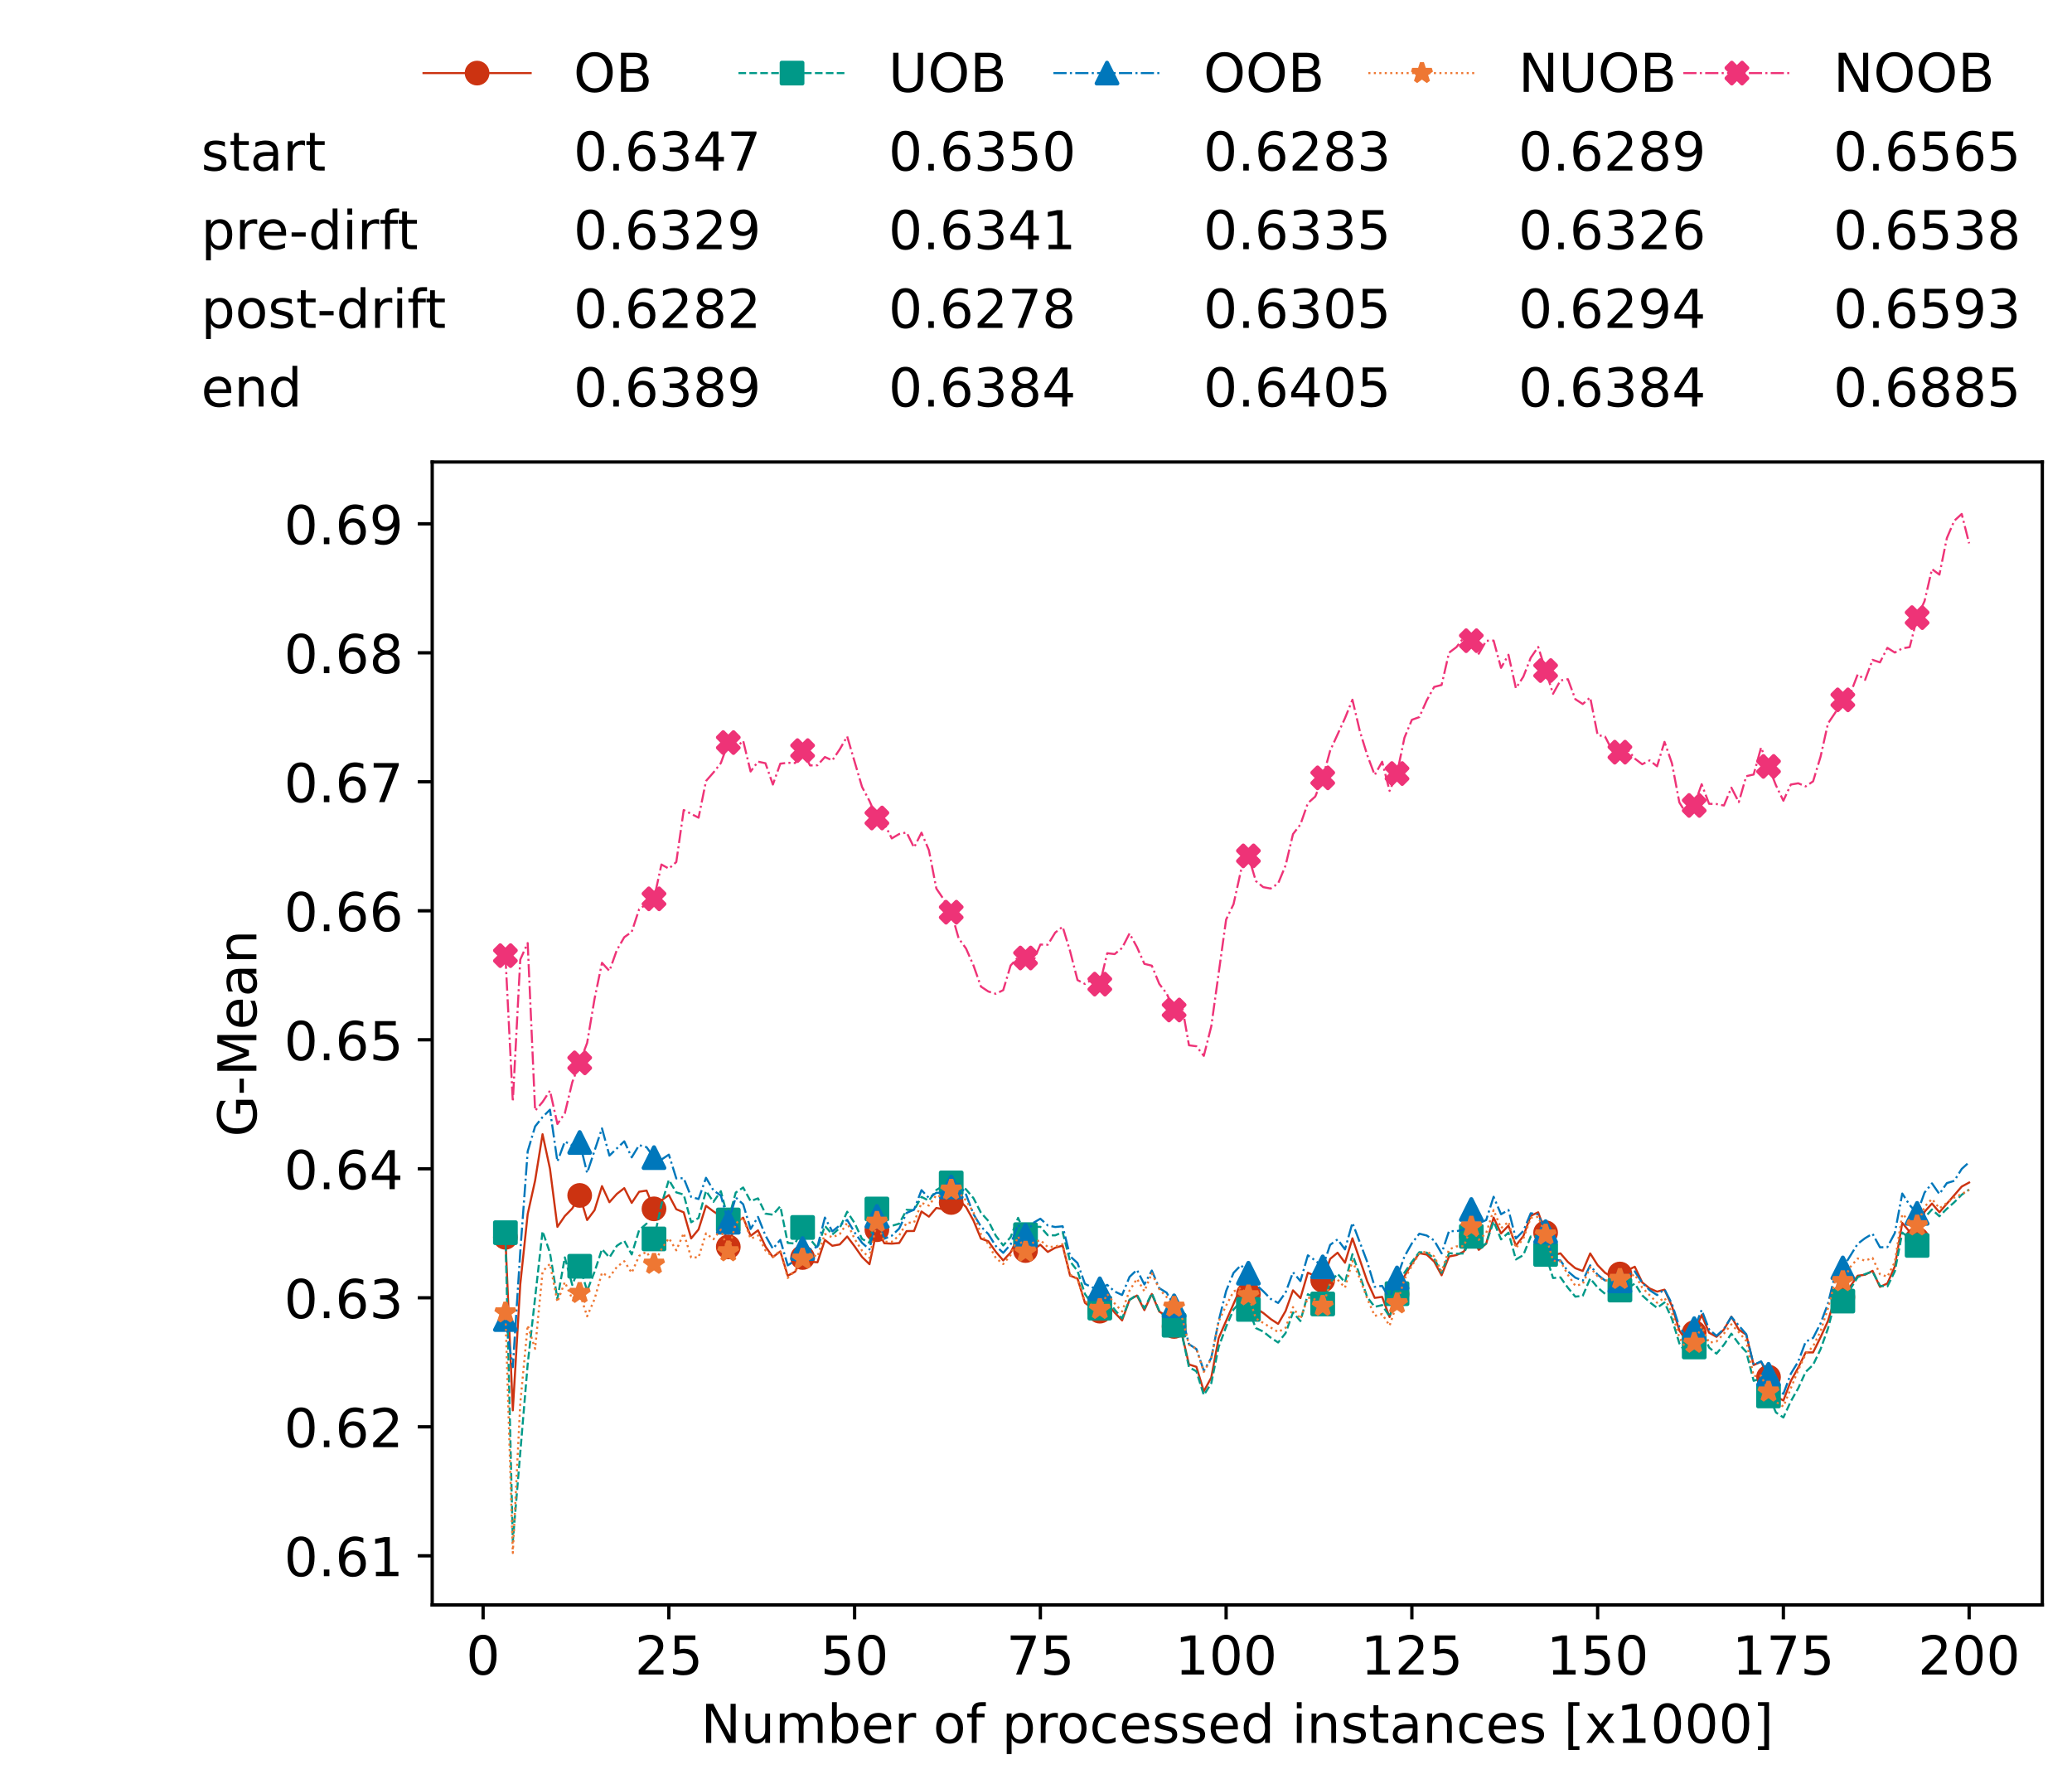 <?xml version="1.0" encoding="utf-8" standalone="no"?>
<!DOCTYPE svg PUBLIC "-//W3C//DTD SVG 1.1//EN"
  "http://www.w3.org/Graphics/SVG/1.1/DTD/svg11.dtd">
<!-- Created with matplotlib (https://matplotlib.org/) -->
<svg height="432.615pt" version="1.1" viewBox="0 0 502.65 432.615" width="502.65pt" xmlns="http://www.w3.org/2000/svg" xmlns:xlink="http://www.w3.org/1999/xlink">
 <defs>
  <style type="text/css">*{stroke-linecap:butt;stroke-linejoin:round;}</style>
 </defs>
 <g id="figure_1">
  <g id="patch_1">
   <path d="M 0 432.615 
L 502.65 432.615 
L 502.65 0 
L 0 0 
z
" style="fill:#ffffff;"/>
  </g>
  <g id="axes_1">
   <g id="patch_2">
    <path d="M 104.85 389.252 
L 495.45 389.252 
L 495.45 112.052 
L 104.85 112.052 
z
" style="fill:#ffffff;"/>
   </g>
   <g id="matplotlib.axis_1">
    <g id="xtick_1">
     <g id="line2d_1">
      <defs>
       <path d="M 0 0 
L 0 3.5 
" id="mf04d9f78bb" style="stroke:#000000;stroke-width:0.8;"/>
      </defs>
      <g>
       <use style="stroke:#000000;stroke-width:0.8;" x="117.197" xlink:href="#mf04d9f78bb" y="389.252"/>
      </g>
     </g>
     <g id="text_1">
      <!-- 0 -->
      <g transform="translate(113.061 406.13)scale(0.13 -0.13)">
       <defs>
        <path d="M 31.781 66.406 
Q 24.172 66.406 20.328 58.906 
Q 16.5 51.422 16.5 36.375 
Q 16.5 21.391 20.328 13.891 
Q 24.172 6.391 31.781 6.391 
Q 39.453 6.391 43.281 13.891 
Q 47.125 21.391 47.125 36.375 
Q 47.125 51.422 43.281 58.906 
Q 39.453 66.406 31.781 66.406 
z
M 31.781 74.219 
Q 44.047 74.219 50.516 64.516 
Q 56.984 54.828 56.984 36.375 
Q 56.984 17.969 50.516 8.266 
Q 44.047 -1.422 31.781 -1.422 
Q 19.531 -1.422 13.062 8.266 
Q 6.594 17.969 6.594 36.375 
Q 6.594 54.828 13.062 64.516 
Q 19.531 74.219 31.781 74.219 
z
" id="DejaVuSans-48"/>
       </defs>
       <use xlink:href="#DejaVuSans-48"/>
      </g>
     </g>
    </g>
    <g id="xtick_2">
     <g id="line2d_2">
      <g>
       <use style="stroke:#000000;stroke-width:0.8;" x="162.259" xlink:href="#mf04d9f78bb" y="389.252"/>
      </g>
     </g>
     <g id="text_2">
      <!-- 25 -->
      <g transform="translate(153.988 406.13)scale(0.13 -0.13)">
       <defs>
        <path d="M 19.188 8.297 
L 53.609 8.297 
L 53.609 0 
L 7.328 0 
L 7.328 8.297 
Q 12.938 14.109 22.625 23.891 
Q 32.328 33.688 34.812 36.531 
Q 39.547 41.844 41.422 45.531 
Q 43.312 49.219 43.312 52.781 
Q 43.312 58.594 39.234 62.25 
Q 35.156 65.922 28.609 65.922 
Q 23.969 65.922 18.812 64.312 
Q 13.672 62.703 7.812 59.422 
L 7.812 69.391 
Q 13.766 71.781 18.938 73 
Q 24.125 74.219 28.422 74.219 
Q 39.75 74.219 46.484 68.547 
Q 53.219 62.891 53.219 53.422 
Q 53.219 48.922 51.531 44.891 
Q 49.859 40.875 45.406 35.406 
Q 44.188 33.984 37.641 27.219 
Q 31.109 20.453 19.188 8.297 
z
" id="DejaVuSans-50"/>
        <path d="M 10.797 72.906 
L 49.516 72.906 
L 49.516 64.594 
L 19.828 64.594 
L 19.828 46.734 
Q 21.969 47.469 24.109 47.828 
Q 26.266 48.188 28.422 48.188 
Q 40.625 48.188 47.75 41.5 
Q 54.891 34.812 54.891 23.391 
Q 54.891 11.625 47.562 5.094 
Q 40.234 -1.422 26.906 -1.422 
Q 22.312 -1.422 17.547 -0.641 
Q 12.797 0.141 7.719 1.703 
L 7.719 11.625 
Q 12.109 9.234 16.797 8.062 
Q 21.484 6.891 26.703 6.891 
Q 35.156 6.891 40.078 11.328 
Q 45.016 15.766 45.016 23.391 
Q 45.016 31 40.078 35.438 
Q 35.156 39.891 26.703 39.891 
Q 22.75 39.891 18.812 39.016 
Q 14.891 38.141 10.797 36.281 
z
" id="DejaVuSans-53"/>
       </defs>
       <use xlink:href="#DejaVuSans-50"/>
       <use x="63.623" xlink:href="#DejaVuSans-53"/>
      </g>
     </g>
    </g>
    <g id="xtick_3">
     <g id="line2d_3">
      <g>
       <use style="stroke:#000000;stroke-width:0.8;" x="207.322" xlink:href="#mf04d9f78bb" y="389.252"/>
      </g>
     </g>
     <g id="text_3">
      <!-- 50 -->
      <g transform="translate(199.05 406.13)scale(0.13 -0.13)">
       <use xlink:href="#DejaVuSans-53"/>
       <use x="63.623" xlink:href="#DejaVuSans-48"/>
      </g>
     </g>
    </g>
    <g id="xtick_4">
     <g id="line2d_4">
      <g>
       <use style="stroke:#000000;stroke-width:0.8;" x="252.384" xlink:href="#mf04d9f78bb" y="389.252"/>
      </g>
     </g>
     <g id="text_4">
      <!-- 75 -->
      <g transform="translate(244.113 406.13)scale(0.13 -0.13)">
       <defs>
        <path d="M 8.203 72.906 
L 55.078 72.906 
L 55.078 68.703 
L 28.609 0 
L 18.312 0 
L 43.219 64.594 
L 8.203 64.594 
z
" id="DejaVuSans-55"/>
       </defs>
       <use xlink:href="#DejaVuSans-55"/>
       <use x="63.623" xlink:href="#DejaVuSans-53"/>
      </g>
     </g>
    </g>
    <g id="xtick_5">
     <g id="line2d_5">
      <g>
       <use style="stroke:#000000;stroke-width:0.8;" x="297.446" xlink:href="#mf04d9f78bb" y="389.252"/>
      </g>
     </g>
     <g id="text_5">
      <!-- 100 -->
      <g transform="translate(285.039 406.13)scale(0.13 -0.13)">
       <defs>
        <path d="M 12.406 8.297 
L 28.516 8.297 
L 28.516 63.922 
L 10.984 60.406 
L 10.984 69.391 
L 28.422 72.906 
L 38.281 72.906 
L 38.281 8.297 
L 54.391 8.297 
L 54.391 0 
L 12.406 0 
z
" id="DejaVuSans-49"/>
       </defs>
       <use xlink:href="#DejaVuSans-49"/>
       <use x="63.623" xlink:href="#DejaVuSans-48"/>
       <use x="127.246" xlink:href="#DejaVuSans-48"/>
      </g>
     </g>
    </g>
    <g id="xtick_6">
     <g id="line2d_6">
      <g>
       <use style="stroke:#000000;stroke-width:0.8;" x="342.509" xlink:href="#mf04d9f78bb" y="389.252"/>
      </g>
     </g>
     <g id="text_6">
      <!-- 125 -->
      <g transform="translate(330.102 406.13)scale(0.13 -0.13)">
       <use xlink:href="#DejaVuSans-49"/>
       <use x="63.623" xlink:href="#DejaVuSans-50"/>
       <use x="127.246" xlink:href="#DejaVuSans-53"/>
      </g>
     </g>
    </g>
    <g id="xtick_7">
     <g id="line2d_7">
      <g>
       <use style="stroke:#000000;stroke-width:0.8;" x="387.571" xlink:href="#mf04d9f78bb" y="389.252"/>
      </g>
     </g>
     <g id="text_7">
      <!-- 150 -->
      <g transform="translate(375.164 406.13)scale(0.13 -0.13)">
       <use xlink:href="#DejaVuSans-49"/>
       <use x="63.623" xlink:href="#DejaVuSans-53"/>
       <use x="127.246" xlink:href="#DejaVuSans-48"/>
      </g>
     </g>
    </g>
    <g id="xtick_8">
     <g id="line2d_8">
      <g>
       <use style="stroke:#000000;stroke-width:0.8;" x="432.633" xlink:href="#mf04d9f78bb" y="389.252"/>
      </g>
     </g>
     <g id="text_8">
      <!-- 175 -->
      <g transform="translate(420.226 406.13)scale(0.13 -0.13)">
       <use xlink:href="#DejaVuSans-49"/>
       <use x="63.623" xlink:href="#DejaVuSans-55"/>
       <use x="127.246" xlink:href="#DejaVuSans-53"/>
      </g>
     </g>
    </g>
    <g id="xtick_9">
     <g id="line2d_9">
      <g>
       <use style="stroke:#000000;stroke-width:0.8;" x="477.695" xlink:href="#mf04d9f78bb" y="389.252"/>
      </g>
     </g>
     <g id="text_9">
      <!-- 200 -->
      <g transform="translate(465.289 406.13)scale(0.13 -0.13)">
       <use xlink:href="#DejaVuSans-50"/>
       <use x="63.623" xlink:href="#DejaVuSans-48"/>
       <use x="127.246" xlink:href="#DejaVuSans-48"/>
      </g>
     </g>
    </g>
    <g id="text_10">
     <!-- Number of processed instances [x1000] -->
     <g transform="translate(170.025 422.711)scale(0.13 -0.13)">
      <defs>
       <path d="M 9.812 72.906 
L 23.094 72.906 
L 55.422 11.922 
L 55.422 72.906 
L 64.984 72.906 
L 64.984 0 
L 51.703 0 
L 19.391 60.984 
L 19.391 0 
L 9.812 0 
z
" id="DejaVuSans-78"/>
       <path d="M 8.5 21.578 
L 8.5 54.688 
L 17.484 54.688 
L 17.484 21.922 
Q 17.484 14.156 20.5 10.266 
Q 23.531 6.391 29.594 6.391 
Q 36.859 6.391 41.078 11.031 
Q 45.312 15.672 45.312 23.688 
L 45.312 54.688 
L 54.297 54.688 
L 54.297 0 
L 45.312 0 
L 45.312 8.406 
Q 42.047 3.422 37.719 1 
Q 33.406 -1.422 27.688 -1.422 
Q 18.266 -1.422 13.375 4.438 
Q 8.5 10.297 8.5 21.578 
z
M 31.109 56 
z
" id="DejaVuSans-117"/>
       <path d="M 52 44.188 
Q 55.375 50.25 60.062 53.125 
Q 64.75 56 71.094 56 
Q 79.641 56 84.281 50.016 
Q 88.922 44.047 88.922 33.016 
L 88.922 0 
L 79.891 0 
L 79.891 32.719 
Q 79.891 40.578 77.094 44.375 
Q 74.312 48.188 68.609 48.188 
Q 61.625 48.188 57.562 43.547 
Q 53.516 38.922 53.516 30.906 
L 53.516 0 
L 44.484 0 
L 44.484 32.719 
Q 44.484 40.625 41.703 44.406 
Q 38.922 48.188 33.109 48.188 
Q 26.219 48.188 22.156 43.531 
Q 18.109 38.875 18.109 30.906 
L 18.109 0 
L 9.078 0 
L 9.078 54.688 
L 18.109 54.688 
L 18.109 46.188 
Q 21.188 51.219 25.484 53.609 
Q 29.781 56 35.688 56 
Q 41.656 56 45.828 52.969 
Q 50 49.953 52 44.188 
z
" id="DejaVuSans-109"/>
       <path d="M 48.688 27.297 
Q 48.688 37.203 44.609 42.844 
Q 40.531 48.484 33.406 48.484 
Q 26.266 48.484 22.188 42.844 
Q 18.109 37.203 18.109 27.297 
Q 18.109 17.391 22.188 11.75 
Q 26.266 6.109 33.406 6.109 
Q 40.531 6.109 44.609 11.75 
Q 48.688 17.391 48.688 27.297 
z
M 18.109 46.391 
Q 20.953 51.266 25.266 53.625 
Q 29.594 56 35.594 56 
Q 45.562 56 51.781 48.094 
Q 58.016 40.188 58.016 27.297 
Q 58.016 14.406 51.781 6.484 
Q 45.562 -1.422 35.594 -1.422 
Q 29.594 -1.422 25.266 0.953 
Q 20.953 3.328 18.109 8.203 
L 18.109 0 
L 9.078 0 
L 9.078 75.984 
L 18.109 75.984 
z
" id="DejaVuSans-98"/>
       <path d="M 56.203 29.594 
L 56.203 25.203 
L 14.891 25.203 
Q 15.484 15.922 20.484 11.062 
Q 25.484 6.203 34.422 6.203 
Q 39.594 6.203 44.453 7.469 
Q 49.312 8.734 54.109 11.281 
L 54.109 2.781 
Q 49.266 0.734 44.188 -0.344 
Q 39.109 -1.422 33.891 -1.422 
Q 20.797 -1.422 13.156 6.188 
Q 5.516 13.812 5.516 26.812 
Q 5.516 40.234 12.766 48.109 
Q 20.016 56 32.328 56 
Q 43.359 56 49.781 48.891 
Q 56.203 41.797 56.203 29.594 
z
M 47.219 32.234 
Q 47.125 39.594 43.094 43.984 
Q 39.062 48.391 32.422 48.391 
Q 24.906 48.391 20.391 44.141 
Q 15.875 39.891 15.188 32.172 
z
" id="DejaVuSans-101"/>
       <path d="M 41.109 46.297 
Q 39.594 47.172 37.812 47.578 
Q 36.031 48 33.891 48 
Q 26.266 48 22.188 43.047 
Q 18.109 38.094 18.109 28.812 
L 18.109 0 
L 9.078 0 
L 9.078 54.688 
L 18.109 54.688 
L 18.109 46.188 
Q 20.953 51.172 25.484 53.578 
Q 30.031 56 36.531 56 
Q 37.453 56 38.578 55.875 
Q 39.703 55.766 41.062 55.516 
z
" id="DejaVuSans-114"/>
       <path id="DejaVuSans-32"/>
       <path d="M 30.609 48.391 
Q 23.391 48.391 19.188 42.75 
Q 14.984 37.109 14.984 27.297 
Q 14.984 17.484 19.156 11.844 
Q 23.344 6.203 30.609 6.203 
Q 37.797 6.203 41.984 11.859 
Q 46.188 17.531 46.188 27.297 
Q 46.188 37.016 41.984 42.703 
Q 37.797 48.391 30.609 48.391 
z
M 30.609 56 
Q 42.328 56 49.016 48.375 
Q 55.719 40.766 55.719 27.297 
Q 55.719 13.875 49.016 6.219 
Q 42.328 -1.422 30.609 -1.422 
Q 18.844 -1.422 12.172 6.219 
Q 5.516 13.875 5.516 27.297 
Q 5.516 40.766 12.172 48.375 
Q 18.844 56 30.609 56 
z
" id="DejaVuSans-111"/>
       <path d="M 37.109 75.984 
L 37.109 68.5 
L 28.516 68.5 
Q 23.688 68.5 21.797 66.547 
Q 19.922 64.594 19.922 59.516 
L 19.922 54.688 
L 34.719 54.688 
L 34.719 47.703 
L 19.922 47.703 
L 19.922 0 
L 10.891 0 
L 10.891 47.703 
L 2.297 47.703 
L 2.297 54.688 
L 10.891 54.688 
L 10.891 58.5 
Q 10.891 67.625 15.141 71.797 
Q 19.391 75.984 28.609 75.984 
z
" id="DejaVuSans-102"/>
       <path d="M 18.109 8.203 
L 18.109 -20.797 
L 9.078 -20.797 
L 9.078 54.688 
L 18.109 54.688 
L 18.109 46.391 
Q 20.953 51.266 25.266 53.625 
Q 29.594 56 35.594 56 
Q 45.562 56 51.781 48.094 
Q 58.016 40.188 58.016 27.297 
Q 58.016 14.406 51.781 6.484 
Q 45.562 -1.422 35.594 -1.422 
Q 29.594 -1.422 25.266 0.953 
Q 20.953 3.328 18.109 8.203 
z
M 48.688 27.297 
Q 48.688 37.203 44.609 42.844 
Q 40.531 48.484 33.406 48.484 
Q 26.266 48.484 22.188 42.844 
Q 18.109 37.203 18.109 27.297 
Q 18.109 17.391 22.188 11.75 
Q 26.266 6.109 33.406 6.109 
Q 40.531 6.109 44.609 11.75 
Q 48.688 17.391 48.688 27.297 
z
" id="DejaVuSans-112"/>
       <path d="M 48.781 52.594 
L 48.781 44.188 
Q 44.969 46.297 41.141 47.344 
Q 37.312 48.391 33.406 48.391 
Q 24.656 48.391 19.812 42.844 
Q 14.984 37.312 14.984 27.297 
Q 14.984 17.281 19.812 11.734 
Q 24.656 6.203 33.406 6.203 
Q 37.312 6.203 41.141 7.25 
Q 44.969 8.297 48.781 10.406 
L 48.781 2.094 
Q 45.016 0.344 40.984 -0.531 
Q 36.969 -1.422 32.422 -1.422 
Q 20.062 -1.422 12.781 6.344 
Q 5.516 14.109 5.516 27.297 
Q 5.516 40.672 12.859 48.328 
Q 20.219 56 33.016 56 
Q 37.156 56 41.109 55.141 
Q 45.062 54.297 48.781 52.594 
z
" id="DejaVuSans-99"/>
       <path d="M 44.281 53.078 
L 44.281 44.578 
Q 40.484 46.531 36.375 47.5 
Q 32.281 48.484 27.875 48.484 
Q 21.188 48.484 17.844 46.438 
Q 14.5 44.391 14.5 40.281 
Q 14.5 37.156 16.891 35.375 
Q 19.281 33.594 26.516 31.984 
L 29.594 31.297 
Q 39.156 29.25 43.188 25.516 
Q 47.219 21.781 47.219 15.094 
Q 47.219 7.469 41.188 3.016 
Q 35.156 -1.422 24.609 -1.422 
Q 20.219 -1.422 15.453 -0.562 
Q 10.688 0.297 5.422 2 
L 5.422 11.281 
Q 10.406 8.688 15.234 7.391 
Q 20.062 6.109 24.812 6.109 
Q 31.156 6.109 34.562 8.281 
Q 37.984 10.453 37.984 14.406 
Q 37.984 18.062 35.516 20.016 
Q 33.062 21.969 24.703 23.781 
L 21.578 24.516 
Q 13.234 26.266 9.516 29.906 
Q 5.812 33.547 5.812 39.891 
Q 5.812 47.609 11.281 51.797 
Q 16.75 56 26.812 56 
Q 31.781 56 36.172 55.266 
Q 40.578 54.547 44.281 53.078 
z
" id="DejaVuSans-115"/>
       <path d="M 45.406 46.391 
L 45.406 75.984 
L 54.391 75.984 
L 54.391 0 
L 45.406 0 
L 45.406 8.203 
Q 42.578 3.328 38.25 0.953 
Q 33.938 -1.422 27.875 -1.422 
Q 17.969 -1.422 11.734 6.484 
Q 5.516 14.406 5.516 27.297 
Q 5.516 40.188 11.734 48.094 
Q 17.969 56 27.875 56 
Q 33.938 56 38.25 53.625 
Q 42.578 51.266 45.406 46.391 
z
M 14.797 27.297 
Q 14.797 17.391 18.875 11.75 
Q 22.953 6.109 30.078 6.109 
Q 37.203 6.109 41.297 11.75 
Q 45.406 17.391 45.406 27.297 
Q 45.406 37.203 41.297 42.844 
Q 37.203 48.484 30.078 48.484 
Q 22.953 48.484 18.875 42.844 
Q 14.797 37.203 14.797 27.297 
z
" id="DejaVuSans-100"/>
       <path d="M 9.422 54.688 
L 18.406 54.688 
L 18.406 0 
L 9.422 0 
z
M 9.422 75.984 
L 18.406 75.984 
L 18.406 64.594 
L 9.422 64.594 
z
" id="DejaVuSans-105"/>
       <path d="M 54.891 33.016 
L 54.891 0 
L 45.906 0 
L 45.906 32.719 
Q 45.906 40.484 42.875 44.328 
Q 39.844 48.188 33.797 48.188 
Q 26.516 48.188 22.312 43.547 
Q 18.109 38.922 18.109 30.906 
L 18.109 0 
L 9.078 0 
L 9.078 54.688 
L 18.109 54.688 
L 18.109 46.188 
Q 21.344 51.125 25.703 53.562 
Q 30.078 56 35.797 56 
Q 45.219 56 50.047 50.172 
Q 54.891 44.344 54.891 33.016 
z
" id="DejaVuSans-110"/>
       <path d="M 18.312 70.219 
L 18.312 54.688 
L 36.812 54.688 
L 36.812 47.703 
L 18.312 47.703 
L 18.312 18.016 
Q 18.312 11.328 20.141 9.422 
Q 21.969 7.516 27.594 7.516 
L 36.812 7.516 
L 36.812 0 
L 27.594 0 
Q 17.188 0 13.234 3.875 
Q 9.281 7.766 9.281 18.016 
L 9.281 47.703 
L 2.688 47.703 
L 2.688 54.688 
L 9.281 54.688 
L 9.281 70.219 
z
" id="DejaVuSans-116"/>
       <path d="M 34.281 27.484 
Q 23.391 27.484 19.188 25 
Q 14.984 22.516 14.984 16.5 
Q 14.984 11.719 18.141 8.906 
Q 21.297 6.109 26.703 6.109 
Q 34.188 6.109 38.703 11.406 
Q 43.219 16.703 43.219 25.484 
L 43.219 27.484 
z
M 52.203 31.203 
L 52.203 0 
L 43.219 0 
L 43.219 8.297 
Q 40.141 3.328 35.547 0.953 
Q 30.953 -1.422 24.312 -1.422 
Q 15.922 -1.422 10.953 3.297 
Q 6 8.016 6 15.922 
Q 6 25.141 12.172 29.828 
Q 18.359 34.516 30.609 34.516 
L 43.219 34.516 
L 43.219 35.406 
Q 43.219 41.609 39.141 45 
Q 35.062 48.391 27.688 48.391 
Q 23 48.391 18.547 47.266 
Q 14.109 46.141 10.016 43.891 
L 10.016 52.203 
Q 14.938 54.109 19.578 55.047 
Q 24.219 56 28.609 56 
Q 40.484 56 46.344 49.844 
Q 52.203 43.703 52.203 31.203 
z
" id="DejaVuSans-97"/>
       <path d="M 8.594 75.984 
L 29.297 75.984 
L 29.297 69 
L 17.578 69 
L 17.578 -6.203 
L 29.297 -6.203 
L 29.297 -13.188 
L 8.594 -13.188 
z
" id="DejaVuSans-91"/>
       <path d="M 54.891 54.688 
L 35.109 28.078 
L 55.906 0 
L 45.312 0 
L 29.391 21.484 
L 13.484 0 
L 2.875 0 
L 24.125 28.609 
L 4.688 54.688 
L 15.281 54.688 
L 29.781 35.203 
L 44.281 54.688 
z
" id="DejaVuSans-120"/>
       <path d="M 30.422 75.984 
L 30.422 -13.188 
L 9.719 -13.188 
L 9.719 -6.203 
L 21.391 -6.203 
L 21.391 69 
L 9.719 69 
L 9.719 75.984 
z
" id="DejaVuSans-93"/>
      </defs>
      <use xlink:href="#DejaVuSans-78"/>
      <use x="74.805" xlink:href="#DejaVuSans-117"/>
      <use x="138.184" xlink:href="#DejaVuSans-109"/>
      <use x="235.596" xlink:href="#DejaVuSans-98"/>
      <use x="299.072" xlink:href="#DejaVuSans-101"/>
      <use x="360.596" xlink:href="#DejaVuSans-114"/>
      <use x="401.709" xlink:href="#DejaVuSans-32"/>
      <use x="433.496" xlink:href="#DejaVuSans-111"/>
      <use x="494.678" xlink:href="#DejaVuSans-102"/>
      <use x="529.883" xlink:href="#DejaVuSans-32"/>
      <use x="561.67" xlink:href="#DejaVuSans-112"/>
      <use x="625.146" xlink:href="#DejaVuSans-114"/>
      <use x="664.01" xlink:href="#DejaVuSans-111"/>
      <use x="725.191" xlink:href="#DejaVuSans-99"/>
      <use x="780.172" xlink:href="#DejaVuSans-101"/>
      <use x="841.695" xlink:href="#DejaVuSans-115"/>
      <use x="893.795" xlink:href="#DejaVuSans-115"/>
      <use x="945.895" xlink:href="#DejaVuSans-101"/>
      <use x="1007.418" xlink:href="#DejaVuSans-100"/>
      <use x="1070.895" xlink:href="#DejaVuSans-32"/>
      <use x="1102.682" xlink:href="#DejaVuSans-105"/>
      <use x="1130.465" xlink:href="#DejaVuSans-110"/>
      <use x="1193.844" xlink:href="#DejaVuSans-115"/>
      <use x="1245.943" xlink:href="#DejaVuSans-116"/>
      <use x="1285.152" xlink:href="#DejaVuSans-97"/>
      <use x="1346.432" xlink:href="#DejaVuSans-110"/>
      <use x="1409.811" xlink:href="#DejaVuSans-99"/>
      <use x="1464.791" xlink:href="#DejaVuSans-101"/>
      <use x="1526.314" xlink:href="#DejaVuSans-115"/>
      <use x="1578.414" xlink:href="#DejaVuSans-32"/>
      <use x="1610.201" xlink:href="#DejaVuSans-91"/>
      <use x="1649.215" xlink:href="#DejaVuSans-120"/>
      <use x="1708.395" xlink:href="#DejaVuSans-49"/>
      <use x="1772.018" xlink:href="#DejaVuSans-48"/>
      <use x="1835.641" xlink:href="#DejaVuSans-48"/>
      <use x="1899.264" xlink:href="#DejaVuSans-48"/>
      <use x="1962.887" xlink:href="#DejaVuSans-93"/>
     </g>
    </g>
   </g>
   <g id="matplotlib.axis_2">
    <g id="ytick_1">
     <g id="line2d_10">
      <defs>
       <path d="M 0 0 
L -3.5 0 
" id="mc6bda24cdc" style="stroke:#000000;stroke-width:0.8;"/>
      </defs>
      <g>
       <use style="stroke:#000000;stroke-width:0.8;" x="104.85" xlink:href="#mc6bda24cdc" y="377.334"/>
      </g>
     </g>
     <g id="text_11">
      <!-- 0.61 -->
      <g transform="translate(68.905 382.273)scale(0.13 -0.13)">
       <defs>
        <path d="M 10.688 12.406 
L 21 12.406 
L 21 0 
L 10.688 0 
z
" id="DejaVuSans-46"/>
        <path d="M 33.016 40.375 
Q 26.375 40.375 22.484 35.828 
Q 18.609 31.297 18.609 23.391 
Q 18.609 15.531 22.484 10.953 
Q 26.375 6.391 33.016 6.391 
Q 39.656 6.391 43.531 10.953 
Q 47.406 15.531 47.406 23.391 
Q 47.406 31.297 43.531 35.828 
Q 39.656 40.375 33.016 40.375 
z
M 52.594 71.297 
L 52.594 62.312 
Q 48.875 64.062 45.094 64.984 
Q 41.312 65.922 37.594 65.922 
Q 27.828 65.922 22.672 59.328 
Q 17.531 52.734 16.797 39.406 
Q 19.672 43.656 24.016 45.922 
Q 28.375 48.188 33.594 48.188 
Q 44.578 48.188 50.953 41.516 
Q 57.328 34.859 57.328 23.391 
Q 57.328 12.156 50.688 5.359 
Q 44.047 -1.422 33.016 -1.422 
Q 20.359 -1.422 13.672 8.266 
Q 6.984 17.969 6.984 36.375 
Q 6.984 53.656 15.188 63.938 
Q 23.391 74.219 37.203 74.219 
Q 40.922 74.219 44.703 73.484 
Q 48.484 72.75 52.594 71.297 
z
" id="DejaVuSans-54"/>
       </defs>
       <use xlink:href="#DejaVuSans-48"/>
       <use x="63.623" xlink:href="#DejaVuSans-46"/>
       <use x="95.41" xlink:href="#DejaVuSans-54"/>
       <use x="159.033" xlink:href="#DejaVuSans-49"/>
      </g>
     </g>
    </g>
    <g id="ytick_2">
     <g id="line2d_11">
      <g>
       <use style="stroke:#000000;stroke-width:0.8;" x="104.85" xlink:href="#mc6bda24cdc" y="346.047"/>
      </g>
     </g>
     <g id="text_12">
      <!-- 0.62 -->
      <g transform="translate(68.905 350.986)scale(0.13 -0.13)">
       <use xlink:href="#DejaVuSans-48"/>
       <use x="63.623" xlink:href="#DejaVuSans-46"/>
       <use x="95.41" xlink:href="#DejaVuSans-54"/>
       <use x="159.033" xlink:href="#DejaVuSans-50"/>
      </g>
     </g>
    </g>
    <g id="ytick_3">
     <g id="line2d_12">
      <g>
       <use style="stroke:#000000;stroke-width:0.8;" x="104.85" xlink:href="#mc6bda24cdc" y="314.76"/>
      </g>
     </g>
     <g id="text_13">
      <!-- 0.63 -->
      <g transform="translate(68.905 319.699)scale(0.13 -0.13)">
       <defs>
        <path d="M 40.578 39.312 
Q 47.656 37.797 51.625 33 
Q 55.609 28.219 55.609 21.188 
Q 55.609 10.406 48.188 4.484 
Q 40.766 -1.422 27.094 -1.422 
Q 22.516 -1.422 17.656 -0.516 
Q 12.797 0.391 7.625 2.203 
L 7.625 11.719 
Q 11.719 9.328 16.594 8.109 
Q 21.484 6.891 26.812 6.891 
Q 36.078 6.891 40.938 10.547 
Q 45.797 14.203 45.797 21.188 
Q 45.797 27.641 41.281 31.266 
Q 36.766 34.906 28.719 34.906 
L 20.219 34.906 
L 20.219 43.016 
L 29.109 43.016 
Q 36.375 43.016 40.234 45.922 
Q 44.094 48.828 44.094 54.297 
Q 44.094 59.906 40.109 62.906 
Q 36.141 65.922 28.719 65.922 
Q 24.656 65.922 20.016 65.031 
Q 15.375 64.156 9.812 62.312 
L 9.812 71.094 
Q 15.438 72.656 20.344 73.438 
Q 25.25 74.219 29.594 74.219 
Q 40.828 74.219 47.359 69.109 
Q 53.906 64.016 53.906 55.328 
Q 53.906 49.266 50.438 45.094 
Q 46.969 40.922 40.578 39.312 
z
" id="DejaVuSans-51"/>
       </defs>
       <use xlink:href="#DejaVuSans-48"/>
       <use x="63.623" xlink:href="#DejaVuSans-46"/>
       <use x="95.41" xlink:href="#DejaVuSans-54"/>
       <use x="159.033" xlink:href="#DejaVuSans-51"/>
      </g>
     </g>
    </g>
    <g id="ytick_4">
     <g id="line2d_13">
      <g>
       <use style="stroke:#000000;stroke-width:0.8;" x="104.85" xlink:href="#mc6bda24cdc" y="283.473"/>
      </g>
     </g>
     <g id="text_14">
      <!-- 0.64 -->
      <g transform="translate(68.905 288.412)scale(0.13 -0.13)">
       <defs>
        <path d="M 37.797 64.312 
L 12.891 25.391 
L 37.797 25.391 
z
M 35.203 72.906 
L 47.609 72.906 
L 47.609 25.391 
L 58.016 25.391 
L 58.016 17.188 
L 47.609 17.188 
L 47.609 0 
L 37.797 0 
L 37.797 17.188 
L 4.891 17.188 
L 4.891 26.703 
z
" id="DejaVuSans-52"/>
       </defs>
       <use xlink:href="#DejaVuSans-48"/>
       <use x="63.623" xlink:href="#DejaVuSans-46"/>
       <use x="95.41" xlink:href="#DejaVuSans-54"/>
       <use x="159.033" xlink:href="#DejaVuSans-52"/>
      </g>
     </g>
    </g>
    <g id="ytick_5">
     <g id="line2d_14">
      <g>
       <use style="stroke:#000000;stroke-width:0.8;" x="104.85" xlink:href="#mc6bda24cdc" y="252.186"/>
      </g>
     </g>
     <g id="text_15">
      <!-- 0.65 -->
      <g transform="translate(68.905 257.125)scale(0.13 -0.13)">
       <use xlink:href="#DejaVuSans-48"/>
       <use x="63.623" xlink:href="#DejaVuSans-46"/>
       <use x="95.41" xlink:href="#DejaVuSans-54"/>
       <use x="159.033" xlink:href="#DejaVuSans-53"/>
      </g>
     </g>
    </g>
    <g id="ytick_6">
     <g id="line2d_15">
      <g>
       <use style="stroke:#000000;stroke-width:0.8;" x="104.85" xlink:href="#mc6bda24cdc" y="220.899"/>
      </g>
     </g>
     <g id="text_16">
      <!-- 0.66 -->
      <g transform="translate(68.905 225.838)scale(0.13 -0.13)">
       <use xlink:href="#DejaVuSans-48"/>
       <use x="63.623" xlink:href="#DejaVuSans-46"/>
       <use x="95.41" xlink:href="#DejaVuSans-54"/>
       <use x="159.033" xlink:href="#DejaVuSans-54"/>
      </g>
     </g>
    </g>
    <g id="ytick_7">
     <g id="line2d_16">
      <g>
       <use style="stroke:#000000;stroke-width:0.8;" x="104.85" xlink:href="#mc6bda24cdc" y="189.612"/>
      </g>
     </g>
     <g id="text_17">
      <!-- 0.67 -->
      <g transform="translate(68.905 194.551)scale(0.13 -0.13)">
       <use xlink:href="#DejaVuSans-48"/>
       <use x="63.623" xlink:href="#DejaVuSans-46"/>
       <use x="95.41" xlink:href="#DejaVuSans-54"/>
       <use x="159.033" xlink:href="#DejaVuSans-55"/>
      </g>
     </g>
    </g>
    <g id="ytick_8">
     <g id="line2d_17">
      <g>
       <use style="stroke:#000000;stroke-width:0.8;" x="104.85" xlink:href="#mc6bda24cdc" y="158.325"/>
      </g>
     </g>
     <g id="text_18">
      <!-- 0.68 -->
      <g transform="translate(68.905 163.264)scale(0.13 -0.13)">
       <defs>
        <path d="M 31.781 34.625 
Q 24.75 34.625 20.719 30.859 
Q 16.703 27.094 16.703 20.516 
Q 16.703 13.922 20.719 10.156 
Q 24.75 6.391 31.781 6.391 
Q 38.812 6.391 42.859 10.172 
Q 46.922 13.969 46.922 20.516 
Q 46.922 27.094 42.891 30.859 
Q 38.875 34.625 31.781 34.625 
z
M 21.922 38.812 
Q 15.578 40.375 12.031 44.719 
Q 8.5 49.078 8.5 55.328 
Q 8.5 64.062 14.719 69.141 
Q 20.953 74.219 31.781 74.219 
Q 42.672 74.219 48.875 69.141 
Q 55.078 64.062 55.078 55.328 
Q 55.078 49.078 51.531 44.719 
Q 48 40.375 41.703 38.812 
Q 48.828 37.156 52.797 32.312 
Q 56.781 27.484 56.781 20.516 
Q 56.781 9.906 50.312 4.234 
Q 43.844 -1.422 31.781 -1.422 
Q 19.734 -1.422 13.25 4.234 
Q 6.781 9.906 6.781 20.516 
Q 6.781 27.484 10.781 32.312 
Q 14.797 37.156 21.922 38.812 
z
M 18.312 54.391 
Q 18.312 48.734 21.844 45.562 
Q 25.391 42.391 31.781 42.391 
Q 38.141 42.391 41.719 45.562 
Q 45.312 48.734 45.312 54.391 
Q 45.312 60.062 41.719 63.234 
Q 38.141 66.406 31.781 66.406 
Q 25.391 66.406 21.844 63.234 
Q 18.312 60.062 18.312 54.391 
z
" id="DejaVuSans-56"/>
       </defs>
       <use xlink:href="#DejaVuSans-48"/>
       <use x="63.623" xlink:href="#DejaVuSans-46"/>
       <use x="95.41" xlink:href="#DejaVuSans-54"/>
       <use x="159.033" xlink:href="#DejaVuSans-56"/>
      </g>
     </g>
    </g>
    <g id="ytick_9">
     <g id="line2d_18">
      <g>
       <use style="stroke:#000000;stroke-width:0.8;" x="104.85" xlink:href="#mc6bda24cdc" y="127.039"/>
      </g>
     </g>
     <g id="text_19">
      <!-- 0.69 -->
      <g transform="translate(68.905 131.978)scale(0.13 -0.13)">
       <defs>
        <path d="M 10.984 1.516 
L 10.984 10.5 
Q 14.703 8.734 18.5 7.812 
Q 22.312 6.891 25.984 6.891 
Q 35.75 6.891 40.891 13.453 
Q 46.047 20.016 46.781 33.406 
Q 43.953 29.203 39.594 26.953 
Q 35.25 24.703 29.984 24.703 
Q 19.047 24.703 12.672 31.312 
Q 6.297 37.938 6.297 49.422 
Q 6.297 60.641 12.938 67.422 
Q 19.578 74.219 30.609 74.219 
Q 43.266 74.219 49.922 64.516 
Q 56.594 54.828 56.594 36.375 
Q 56.594 19.141 48.406 8.859 
Q 40.234 -1.422 26.422 -1.422 
Q 22.703 -1.422 18.891 -0.688 
Q 15.094 0.047 10.984 1.516 
z
M 30.609 32.422 
Q 37.25 32.422 41.125 36.953 
Q 45.016 41.5 45.016 49.422 
Q 45.016 57.281 41.125 61.844 
Q 37.25 66.406 30.609 66.406 
Q 23.969 66.406 20.094 61.844 
Q 16.219 57.281 16.219 49.422 
Q 16.219 41.5 20.094 36.953 
Q 23.969 32.422 30.609 32.422 
z
" id="DejaVuSans-57"/>
       </defs>
       <use xlink:href="#DejaVuSans-48"/>
       <use x="63.623" xlink:href="#DejaVuSans-46"/>
       <use x="95.41" xlink:href="#DejaVuSans-54"/>
       <use x="159.033" xlink:href="#DejaVuSans-57"/>
      </g>
     </g>
    </g>
    <g id="text_20">
     <!-- G-Mean -->
     <g transform="translate(62.201 275.744)rotate(-90)scale(0.13 -0.13)">
      <defs>
       <path d="M 59.516 10.406 
L 59.516 29.984 
L 43.406 29.984 
L 43.406 38.094 
L 69.281 38.094 
L 69.281 6.781 
Q 63.578 2.734 56.688 0.656 
Q 49.812 -1.422 42 -1.422 
Q 24.906 -1.422 15.25 8.562 
Q 5.609 18.562 5.609 36.375 
Q 5.609 54.25 15.25 64.234 
Q 24.906 74.219 42 74.219 
Q 49.125 74.219 55.547 72.453 
Q 61.969 70.703 67.391 67.281 
L 67.391 56.781 
Q 61.922 61.422 55.766 63.766 
Q 49.609 66.109 42.828 66.109 
Q 29.438 66.109 22.719 58.641 
Q 16.016 51.172 16.016 36.375 
Q 16.016 21.625 22.719 14.156 
Q 29.438 6.688 42.828 6.688 
Q 48.047 6.688 52.141 7.594 
Q 56.25 8.5 59.516 10.406 
z
" id="DejaVuSans-71"/>
       <path d="M 4.891 31.391 
L 31.203 31.391 
L 31.203 23.391 
L 4.891 23.391 
z
" id="DejaVuSans-45"/>
       <path d="M 9.812 72.906 
L 24.516 72.906 
L 43.109 23.297 
L 61.812 72.906 
L 76.516 72.906 
L 76.516 0 
L 66.891 0 
L 66.891 64.016 
L 48.094 14.016 
L 38.188 14.016 
L 19.391 64.016 
L 19.391 0 
L 9.812 0 
z
" id="DejaVuSans-77"/>
      </defs>
      <use xlink:href="#DejaVuSans-71"/>
      <use x="77.49" xlink:href="#DejaVuSans-45"/>
      <use x="113.574" xlink:href="#DejaVuSans-77"/>
      <use x="199.854" xlink:href="#DejaVuSans-101"/>
      <use x="261.377" xlink:href="#DejaVuSans-97"/>
      <use x="322.656" xlink:href="#DejaVuSans-110"/>
     </g>
    </g>
   </g>
   <g id="line2d_19"/>
   <g id="line2d_20"/>
   <g id="line2d_21"/>
   <g id="line2d_22"/>
   <g id="line2d_23"/>
   <g id="line2d_24">
    <path clip-path="url(#pc6e7e63059)" d="M 122.605 300.085 
L 124.407 342.053 
L 126.21 311.519 
L 128.012 294.462 
L 129.815 286.323 
L 131.617 275.085 
L 133.419 283.472 
L 135.222 297.559 
L 137.024 294.933 
L 138.827 293.099 
L 140.629 289.931 
L 142.432 295.899 
L 144.234 293.515 
L 146.037 287.676 
L 147.839 291.579 
L 149.642 289.567 
L 151.444 288.162 
L 153.247 291.75 
L 155.049 289.041 
L 156.852 288.76 
L 158.654 293.187 
L 160.457 291.118 
L 162.259 289.849 
L 164.062 293.284 
L 165.864 294.036 
L 167.667 300.36 
L 169.469 298.171 
L 171.272 292.448 
L 173.074 293.802 
L 174.877 294.977 
L 176.679 302.414 
L 178.482 296.618 
L 180.284 295.321 
L 182.087 299.743 
L 183.889 298.401 
L 185.692 302.323 
L 187.494 304.892 
L 189.297 303.505 
L 191.099 309.409 
L 192.902 308.421 
L 194.704 304.989 
L 196.507 306.014 
L 198.309 306.15 
L 200.112 300.734 
L 201.914 302.145 
L 203.717 301.822 
L 205.519 299.891 
L 207.322 302.282 
L 209.124 304.859 
L 210.927 306.618 
L 212.729 298.246 
L 214.532 301.534 
L 216.334 301.626 
L 218.137 301.475 
L 219.939 298.582 
L 221.742 298.555 
L 223.544 293.824 
L 225.347 295.082 
L 227.149 292.969 
L 228.952 293.299 
L 230.754 291.641 
L 232.557 290.921 
L 234.359 292.759 
L 236.162 296.04 
L 237.964 300.412 
L 239.767 301.054 
L 241.569 303.588 
L 243.372 305.697 
L 245.174 303.764 
L 246.976 300.053 
L 248.779 303.301 
L 250.581 303.092 
L 252.384 301.892 
L 254.186 303.636 
L 255.989 302.624 
L 257.791 302.102 
L 259.594 309.386 
L 261.396 310.087 
L 263.199 315.98 
L 265.001 317.33 
L 266.804 318.003 
L 268.606 316.146 
L 270.409 318.35 
L 272.211 320.247 
L 274.014 315.246 
L 275.816 314.208 
L 277.619 317.751 
L 279.421 313.833 
L 281.224 318.097 
L 283.026 319.212 
L 284.829 321.706 
L 286.631 323.173 
L 288.434 330.922 
L 290.236 331.5 
L 292.039 337.437 
L 293.841 334.122 
L 295.644 324.493 
L 301.051 312.111 
L 302.854 313.843 
L 304.656 317.303 
L 306.459 318.438 
L 308.261 319.91 
L 310.064 321.088 
L 311.866 317.977 
L 313.669 312.949 
L 315.471 314.835 
L 317.274 308.675 
L 319.076 309.484 
L 320.879 310.516 
L 322.681 305.329 
L 324.484 303.825 
L 326.286 306.257 
L 328.089 300.329 
L 331.694 310.795 
L 333.496 314.785 
L 335.299 314.539 
L 337.101 319.431 
L 338.904 313.873 
L 340.706 309.519 
L 342.509 306.486 
L 344.311 303.936 
L 346.114 304.286 
L 347.916 305.975 
L 349.719 309.303 
L 351.521 304.742 
L 353.324 304.398 
L 355.126 303.54 
L 356.928 299.792 
L 358.731 303.135 
L 360.533 301.647 
L 362.336 295.3 
L 364.138 299.147 
L 365.941 297.26 
L 367.743 302.098 
L 369.546 299.815 
L 371.348 294.873 
L 373.151 294.023 
L 374.953 298.976 
L 376.756 304.415 
L 378.558 303.988 
L 380.361 306.076 
L 382.163 307.587 
L 383.966 308.25 
L 385.768 303.998 
L 387.571 306.841 
L 389.373 308.698 
L 391.176 309.751 
L 392.978 308.989 
L 396.583 307.226 
L 398.386 311.021 
L 400.188 312.491 
L 401.991 313.265 
L 403.793 312.789 
L 405.596 316.755 
L 407.398 322.702 
L 409.201 325.32 
L 411.003 323.206 
L 412.806 318.932 
L 414.608 323.234 
L 416.411 324.227 
L 418.213 322.464 
L 420.016 319.334 
L 421.818 322.49 
L 423.621 323.713 
L 425.423 331.071 
L 427.226 330.269 
L 429.028 333.997 
L 430.831 338.655 
L 432.633 339.679 
L 434.436 334.939 
L 436.238 331.702 
L 438.041 328.017 
L 439.843 328.008 
L 441.646 324.339 
L 443.448 320.389 
L 445.251 314.516 
L 447.053 314.583 
L 450.658 309.412 
L 452.461 309.168 
L 454.263 308.217 
L 456.066 312.108 
L 457.868 311.282 
L 459.671 307.143 
L 461.473 296.593 
L 463.276 298.767 
L 465.078 300.545 
L 466.881 293.886 
L 468.683 291.901 
L 470.485 294.016 
L 474.09 289.875 
L 475.893 287.784 
L 477.695 286.805 
L 477.695 286.805 
" style="fill:none;stroke:#cc3311;stroke-linecap:square;stroke-width:0.5;"/>
    <defs>
     <path d="M 0 2.5 
C 0.663 2.5 1.299 2.237 1.768 1.768 
C 2.237 1.299 2.5 0.663 2.5 0 
C 2.5 -0.663 2.237 -1.299 1.768 -1.768 
C 1.299 -2.237 0.663 -2.5 0 -2.5 
C -0.663 -2.5 -1.299 -2.237 -1.768 -1.768 
C -2.237 -1.299 -2.5 -0.663 -2.5 0 
C -2.5 0.663 -2.237 1.299 -1.768 1.768 
C -1.299 2.237 -0.663 2.5 0 2.5 
z
" id="m3890c10be8" style="stroke:#cc3311;"/>
    </defs>
    <g clip-path="url(#pc6e7e63059)">
     <use style="fill:#cc3311;stroke:#cc3311;" x="122.605" xlink:href="#m3890c10be8" y="300.085"/>
     <use style="fill:#cc3311;stroke:#cc3311;" x="140.629" xlink:href="#m3890c10be8" y="289.931"/>
     <use style="fill:#cc3311;stroke:#cc3311;" x="158.654" xlink:href="#m3890c10be8" y="293.187"/>
     <use style="fill:#cc3311;stroke:#cc3311;" x="176.679" xlink:href="#m3890c10be8" y="302.414"/>
     <use style="fill:#cc3311;stroke:#cc3311;" x="194.704" xlink:href="#m3890c10be8" y="304.989"/>
     <use style="fill:#cc3311;stroke:#cc3311;" x="212.729" xlink:href="#m3890c10be8" y="298.246"/>
     <use style="fill:#cc3311;stroke:#cc3311;" x="230.754" xlink:href="#m3890c10be8" y="291.641"/>
     <use style="fill:#cc3311;stroke:#cc3311;" x="248.779" xlink:href="#m3890c10be8" y="303.301"/>
     <use style="fill:#cc3311;stroke:#cc3311;" x="266.804" xlink:href="#m3890c10be8" y="318.003"/>
     <use style="fill:#cc3311;stroke:#cc3311;" x="284.829" xlink:href="#m3890c10be8" y="321.706"/>
     <use style="fill:#cc3311;stroke:#cc3311;" x="302.854" xlink:href="#m3890c10be8" y="313.843"/>
     <use style="fill:#cc3311;stroke:#cc3311;" x="320.879" xlink:href="#m3890c10be8" y="310.516"/>
     <use style="fill:#cc3311;stroke:#cc3311;" x="338.904" xlink:href="#m3890c10be8" y="313.873"/>
     <use style="fill:#cc3311;stroke:#cc3311;" x="356.928" xlink:href="#m3890c10be8" y="299.792"/>
     <use style="fill:#cc3311;stroke:#cc3311;" x="374.953" xlink:href="#m3890c10be8" y="298.976"/>
     <use style="fill:#cc3311;stroke:#cc3311;" x="392.978" xlink:href="#m3890c10be8" y="308.989"/>
     <use style="fill:#cc3311;stroke:#cc3311;" x="411.003" xlink:href="#m3890c10be8" y="323.206"/>
     <use style="fill:#cc3311;stroke:#cc3311;" x="429.028" xlink:href="#m3890c10be8" y="333.997"/>
     <use style="fill:#cc3311;stroke:#cc3311;" x="447.053" xlink:href="#m3890c10be8" y="314.583"/>
     <use style="fill:#cc3311;stroke:#cc3311;" x="465.078" xlink:href="#m3890c10be8" y="300.545"/>
    </g>
   </g>
   <g id="line2d_25"/>
   <g id="line2d_26"/>
   <g id="line2d_27"/>
   <g id="line2d_28"/>
   <g id="line2d_29">
    <path clip-path="url(#pc6e7e63059)" d="M 122.605 298.971 
L 124.407 373.864 
L 128.012 330.832 
L 131.617 298.615 
L 133.419 303.862 
L 135.222 315.041 
L 137.024 304.962 
L 138.827 311.646 
L 140.629 307.115 
L 142.432 313.049 
L 144.234 308.453 
L 146.037 302.952 
L 147.839 304.981 
L 149.642 302.152 
L 151.444 300.933 
L 153.247 304.245 
L 155.049 298.346 
L 156.852 296.773 
L 158.654 300.484 
L 160.457 292.141 
L 162.259 286.158 
L 164.062 289.193 
L 165.864 289.723 
L 167.667 296.441 
L 169.469 295.404 
L 171.272 288.834 
L 173.074 291.491 
L 174.877 288.898 
L 176.679 295.88 
L 178.482 289.245 
L 180.284 288.009 
L 182.087 291.319 
L 183.889 290.641 
L 185.692 294.345 
L 187.494 294.606 
L 189.297 292.565 
L 191.099 301.452 
L 192.902 301.606 
L 194.704 297.705 
L 196.507 300.53 
L 198.309 302.705 
L 200.112 297.315 
L 201.914 299.413 
L 203.717 297.842 
L 205.519 293.882 
L 207.322 296.64 
L 209.124 300.492 
L 210.927 301.421 
L 212.729 293.225 
L 214.532 297.853 
L 218.137 296.782 
L 219.939 293.423 
L 221.742 293.499 
L 223.544 290.288 
L 225.347 291.207 
L 227.149 288.62 
L 228.952 287.517 
L 230.754 286.895 
L 232.557 287.072 
L 234.359 288.475 
L 236.162 290.599 
L 237.964 294.121 
L 239.767 296.118 
L 241.569 299.697 
L 243.372 302.071 
L 245.174 300.04 
L 246.976 295.369 
L 248.779 299.446 
L 250.581 297.541 
L 252.384 297.545 
L 254.186 299.588 
L 255.989 299.614 
L 257.791 298.846 
L 259.594 305.926 
L 261.396 308.252 
L 263.199 313.847 
L 265.001 316.38 
L 266.804 317.255 
L 268.606 315.213 
L 270.409 317.622 
L 272.211 319.765 
L 274.014 315.268 
L 275.816 314.033 
L 277.619 317.329 
L 279.421 313.666 
L 281.224 317.93 
L 286.631 323.234 
L 288.434 331.578 
L 290.236 332.598 
L 292.039 338.366 
L 293.841 335.493 
L 295.644 326.663 
L 297.446 321.772 
L 299.249 317.605 
L 301.051 315.606 
L 302.854 317.575 
L 304.656 322.104 
L 306.459 322.947 
L 308.261 324.421 
L 310.064 325.6 
L 311.866 323.339 
L 313.669 318.31 
L 315.471 320.399 
L 317.274 313.897 
L 319.076 314.705 
L 320.879 316.252 
L 322.681 311.065 
L 324.484 308.931 
L 326.286 311.022 
L 328.089 304.183 
L 331.694 314.644 
L 333.496 316.958 
L 335.299 316.525 
L 337.101 319.321 
L 338.904 313.757 
L 340.706 308.665 
L 342.509 306.054 
L 344.311 303.701 
L 346.114 303.801 
L 347.916 305.209 
L 349.719 308.692 
L 351.521 303.934 
L 353.324 304.06 
L 355.126 304.009 
L 356.928 299.847 
L 358.731 302.952 
L 360.533 301.561 
L 362.336 296.232 
L 364.138 300.593 
L 365.941 298.956 
L 367.743 305.458 
L 369.546 304.406 
L 371.348 299.887 
L 373.151 299.764 
L 374.953 304.239 
L 376.756 309.971 
L 378.558 309.804 
L 380.361 312.328 
L 382.163 314.485 
L 383.966 314.272 
L 385.768 310.074 
L 387.571 312.267 
L 389.373 313.796 
L 391.176 314.137 
L 392.978 312.877 
L 394.781 312.479 
L 396.583 311.31 
L 398.386 314.177 
L 400.188 315.815 
L 401.991 317.198 
L 403.793 315.9 
L 405.596 319.868 
L 407.398 325.827 
L 409.201 328.458 
L 411.003 326.691 
L 412.806 322.42 
L 414.608 326.818 
L 416.411 328.306 
L 418.213 326.148 
L 420.016 323.456 
L 421.818 325.908 
L 423.621 327.882 
L 425.423 334.891 
L 427.226 334.335 
L 430.831 342.564 
L 432.633 343.789 
L 434.436 339.865 
L 436.238 336.694 
L 438.041 332.729 
L 439.843 331.021 
L 441.646 327.25 
L 443.448 322.211 
L 445.251 315.342 
L 447.053 315.562 
L 450.658 309.763 
L 452.461 309.009 
L 454.263 308.398 
L 456.066 311.851 
L 457.868 312.006 
L 459.671 308.331 
L 461.473 298.932 
L 463.276 300.364 
L 465.078 302.051 
L 466.881 295.327 
L 468.683 293.341 
L 470.485 294.989 
L 472.288 293.176 
L 474.09 291.588 
L 475.893 289.765 
L 477.695 288.506 
L 477.695 288.506 
" style="fill:none;stroke:#009988;stroke-dasharray:1.85,0.8;stroke-dashoffset:0;stroke-width:0.5;"/>
    <defs>
     <path d="M -2.5 2.5 
L 2.5 2.5 
L 2.5 -2.5 
L -2.5 -2.5 
z
" id="m4619305998" style="stroke:#009988;stroke-linejoin:miter;"/>
    </defs>
    <g clip-path="url(#pc6e7e63059)">
     <use style="fill:#009988;stroke:#009988;stroke-linejoin:miter;" x="122.605" xlink:href="#m4619305998" y="298.971"/>
     <use style="fill:#009988;stroke:#009988;stroke-linejoin:miter;" x="140.629" xlink:href="#m4619305998" y="307.115"/>
     <use style="fill:#009988;stroke:#009988;stroke-linejoin:miter;" x="158.654" xlink:href="#m4619305998" y="300.484"/>
     <use style="fill:#009988;stroke:#009988;stroke-linejoin:miter;" x="176.679" xlink:href="#m4619305998" y="295.88"/>
     <use style="fill:#009988;stroke:#009988;stroke-linejoin:miter;" x="194.704" xlink:href="#m4619305998" y="297.705"/>
     <use style="fill:#009988;stroke:#009988;stroke-linejoin:miter;" x="212.729" xlink:href="#m4619305998" y="293.225"/>
     <use style="fill:#009988;stroke:#009988;stroke-linejoin:miter;" x="230.754" xlink:href="#m4619305998" y="286.895"/>
     <use style="fill:#009988;stroke:#009988;stroke-linejoin:miter;" x="248.779" xlink:href="#m4619305998" y="299.446"/>
     <use style="fill:#009988;stroke:#009988;stroke-linejoin:miter;" x="266.804" xlink:href="#m4619305998" y="317.255"/>
     <use style="fill:#009988;stroke:#009988;stroke-linejoin:miter;" x="284.829" xlink:href="#m4619305998" y="321.412"/>
     <use style="fill:#009988;stroke:#009988;stroke-linejoin:miter;" x="302.854" xlink:href="#m4619305998" y="317.575"/>
     <use style="fill:#009988;stroke:#009988;stroke-linejoin:miter;" x="320.879" xlink:href="#m4619305998" y="316.252"/>
     <use style="fill:#009988;stroke:#009988;stroke-linejoin:miter;" x="338.904" xlink:href="#m4619305998" y="313.757"/>
     <use style="fill:#009988;stroke:#009988;stroke-linejoin:miter;" x="356.928" xlink:href="#m4619305998" y="299.847"/>
     <use style="fill:#009988;stroke:#009988;stroke-linejoin:miter;" x="374.953" xlink:href="#m4619305998" y="304.239"/>
     <use style="fill:#009988;stroke:#009988;stroke-linejoin:miter;" x="392.978" xlink:href="#m4619305998" y="312.877"/>
     <use style="fill:#009988;stroke:#009988;stroke-linejoin:miter;" x="411.003" xlink:href="#m4619305998" y="326.691"/>
     <use style="fill:#009988;stroke:#009988;stroke-linejoin:miter;" x="429.028" xlink:href="#m4619305998" y="338.562"/>
     <use style="fill:#009988;stroke:#009988;stroke-linejoin:miter;" x="447.053" xlink:href="#m4619305998" y="315.562"/>
     <use style="fill:#009988;stroke:#009988;stroke-linejoin:miter;" x="465.078" xlink:href="#m4619305998" y="302.051"/>
    </g>
   </g>
   <g id="line2d_30"/>
   <g id="line2d_31"/>
   <g id="line2d_32"/>
   <g id="line2d_33"/>
   <g id="line2d_34">
    <path clip-path="url(#pc6e7e63059)" d="M 122.605 320.033 
L 124.407 331.579 
L 126.21 303.62 
L 128.012 279.243 
L 129.815 273.193 
L 131.617 270.935 
L 133.419 269.137 
L 135.222 281.724 
L 137.024 276.868 
L 138.827 277.765 
L 140.629 277.092 
L 142.432 284.475 
L 146.037 273.676 
L 147.839 280.273 
L 151.444 276.807 
L 153.247 280.702 
L 155.049 277.737 
L 156.852 278.23 
L 158.654 280.763 
L 160.457 281.236 
L 162.259 280.037 
L 164.062 285.809 
L 165.864 285.748 
L 167.667 290.281 
L 169.469 290.806 
L 171.272 285.656 
L 173.074 288.706 
L 174.877 289.966 
L 176.679 296.432 
L 178.482 290.428 
L 180.284 292.067 
L 182.087 298.069 
L 183.889 295.146 
L 185.692 299.663 
L 187.494 302.858 
L 189.297 300.709 
L 191.099 306.9 
L 192.902 305.703 
L 194.704 302.82 
L 196.507 303.048 
L 198.309 302.367 
L 200.112 295.302 
L 201.914 298.655 
L 203.717 297.186 
L 205.519 295.869 
L 207.322 298.905 
L 209.124 301.43 
L 210.927 303.028 
L 212.729 295.022 
L 214.532 300.426 
L 216.334 299.703 
L 218.137 297.963 
L 219.939 294.17 
L 221.742 293.405 
L 223.544 288.649 
L 225.347 290.552 
L 227.149 289.289 
L 228.952 289.345 
L 230.754 287.883 
L 232.557 287.09 
L 234.359 289.713 
L 236.162 294.484 
L 237.964 297.461 
L 239.767 299.311 
L 241.569 302.189 
L 243.372 303.859 
L 245.174 301.815 
L 246.976 297.019 
L 248.779 299.581 
L 250.581 296.639 
L 252.384 295.578 
L 254.186 297.212 
L 255.989 297.593 
L 257.791 297.412 
L 259.594 304.68 
L 261.396 306.333 
L 263.199 311.383 
L 265.001 312.245 
L 266.804 312.581 
L 268.606 311.626 
L 270.409 313.23 
L 272.211 314.083 
L 274.014 309.69 
L 275.816 307.978 
L 277.619 311.527 
L 279.421 308.148 
L 281.224 312.418 
L 283.026 313.527 
L 284.829 316.706 
L 286.631 318.936 
L 288.434 326.006 
L 290.236 327.186 
L 292.039 332.443 
L 293.841 329.371 
L 295.644 320.344 
L 297.446 313.12 
L 299.249 308.711 
L 301.051 306.847 
L 302.854 308.799 
L 304.656 311.531 
L 306.459 313.18 
L 308.261 315.03 
L 310.064 316.008 
L 311.866 313.502 
L 313.669 308.566 
L 315.471 310.704 
L 317.274 304.458 
L 319.076 305.718 
L 320.879 307.26 
L 322.681 301.926 
L 324.484 300.594 
L 326.286 303.026 
L 328.089 296.577 
L 331.694 306.092 
L 333.496 312.105 
L 335.299 311.866 
L 337.101 315.017 
L 340.706 304.744 
L 342.509 301.559 
L 344.311 299.212 
L 346.114 299.659 
L 347.916 300.852 
L 349.719 303.986 
L 351.521 298.584 
L 353.324 298.605 
L 355.126 298.237 
L 356.928 293.342 
L 358.731 296.685 
L 360.533 295.909 
L 362.336 290.256 
L 364.138 294.498 
L 365.941 293.453 
L 367.743 300.388 
L 369.546 298.546 
L 371.348 294.251 
L 373.151 294.562 
L 374.953 298.713 
L 376.756 305.543 
L 378.558 305.702 
L 380.361 308.367 
L 382.163 309.878 
L 383.966 310.604 
L 385.768 306.885 
L 387.571 309.168 
L 389.373 310.558 
L 391.176 310.793 
L 392.978 310.669 
L 394.781 309.426 
L 396.583 308.353 
L 398.386 311.109 
L 400.188 312.903 
L 401.991 314.1 
L 403.793 312.702 
L 405.596 316.222 
L 407.398 321.817 
L 409.201 324.35 
L 411.003 322.246 
L 412.806 317.718 
L 414.608 322.41 
L 416.411 323.994 
L 418.213 322.329 
L 420.016 319.394 
L 423.621 323.582 
L 425.423 331.021 
L 427.226 330.171 
L 429.028 333.312 
L 430.831 336.833 
L 432.633 338.057 
L 434.436 333.189 
L 436.238 330.228 
L 438.041 325.411 
L 439.843 324.496 
L 441.646 320.976 
L 443.448 316.188 
L 445.251 308.836 
L 447.053 307.513 
L 450.658 301.667 
L 452.461 300.301 
L 454.263 299.224 
L 456.066 302.515 
L 457.868 302.473 
L 459.671 299.056 
L 461.473 289.471 
L 463.276 292.277 
L 465.078 294.282 
L 466.881 289.241 
L 468.683 287.009 
L 470.485 289.598 
L 472.288 286.941 
L 474.09 286.391 
L 475.893 283.509 
L 477.695 281.872 
L 477.695 281.872 
" style="fill:none;stroke:#0077bb;stroke-dasharray:3.2,0.8,0.5,0.8;stroke-dashoffset:0;stroke-width:0.5;"/>
    <defs>
     <path d="M 0 -2.5 
L -2.5 2.5 
L 2.5 2.5 
z
" id="m2ec5e4344c" style="stroke:#0077bb;stroke-linejoin:miter;"/>
    </defs>
    <g clip-path="url(#pc6e7e63059)">
     <use style="fill:#0077bb;stroke:#0077bb;stroke-linejoin:miter;" x="122.605" xlink:href="#m2ec5e4344c" y="320.033"/>
     <use style="fill:#0077bb;stroke:#0077bb;stroke-linejoin:miter;" x="140.629" xlink:href="#m2ec5e4344c" y="277.092"/>
     <use style="fill:#0077bb;stroke:#0077bb;stroke-linejoin:miter;" x="158.654" xlink:href="#m2ec5e4344c" y="280.763"/>
     <use style="fill:#0077bb;stroke:#0077bb;stroke-linejoin:miter;" x="176.679" xlink:href="#m2ec5e4344c" y="296.432"/>
     <use style="fill:#0077bb;stroke:#0077bb;stroke-linejoin:miter;" x="194.704" xlink:href="#m2ec5e4344c" y="302.82"/>
     <use style="fill:#0077bb;stroke:#0077bb;stroke-linejoin:miter;" x="212.729" xlink:href="#m2ec5e4344c" y="295.022"/>
     <use style="fill:#0077bb;stroke:#0077bb;stroke-linejoin:miter;" x="230.754" xlink:href="#m2ec5e4344c" y="287.883"/>
     <use style="fill:#0077bb;stroke:#0077bb;stroke-linejoin:miter;" x="248.779" xlink:href="#m2ec5e4344c" y="299.581"/>
     <use style="fill:#0077bb;stroke:#0077bb;stroke-linejoin:miter;" x="266.804" xlink:href="#m2ec5e4344c" y="312.581"/>
     <use style="fill:#0077bb;stroke:#0077bb;stroke-linejoin:miter;" x="284.829" xlink:href="#m2ec5e4344c" y="316.706"/>
     <use style="fill:#0077bb;stroke:#0077bb;stroke-linejoin:miter;" x="302.854" xlink:href="#m2ec5e4344c" y="308.799"/>
     <use style="fill:#0077bb;stroke:#0077bb;stroke-linejoin:miter;" x="320.879" xlink:href="#m2ec5e4344c" y="307.26"/>
     <use style="fill:#0077bb;stroke:#0077bb;stroke-linejoin:miter;" x="338.904" xlink:href="#m2ec5e4344c" y="309.937"/>
     <use style="fill:#0077bb;stroke:#0077bb;stroke-linejoin:miter;" x="356.928" xlink:href="#m2ec5e4344c" y="293.342"/>
     <use style="fill:#0077bb;stroke:#0077bb;stroke-linejoin:miter;" x="374.953" xlink:href="#m2ec5e4344c" y="298.713"/>
     <use style="fill:#0077bb;stroke:#0077bb;stroke-linejoin:miter;" x="392.978" xlink:href="#m2ec5e4344c" y="310.669"/>
     <use style="fill:#0077bb;stroke:#0077bb;stroke-linejoin:miter;" x="411.003" xlink:href="#m2ec5e4344c" y="322.246"/>
     <use style="fill:#0077bb;stroke:#0077bb;stroke-linejoin:miter;" x="429.028" xlink:href="#m2ec5e4344c" y="333.312"/>
     <use style="fill:#0077bb;stroke:#0077bb;stroke-linejoin:miter;" x="447.053" xlink:href="#m2ec5e4344c" y="307.513"/>
     <use style="fill:#0077bb;stroke:#0077bb;stroke-linejoin:miter;" x="465.078" xlink:href="#m2ec5e4344c" y="294.282"/>
    </g>
   </g>
   <g id="line2d_35"/>
   <g id="line2d_36"/>
   <g id="line2d_37"/>
   <g id="line2d_38"/>
   <g id="line2d_39">
    <path clip-path="url(#pc6e7e63059)" d="M 122.605 318.339 
L 124.407 376.652 
L 126.21 340.39 
L 128.012 321.434 
L 129.815 327.136 
L 131.617 308.414 
L 133.419 306.524 
L 135.222 315.783 
L 137.024 310.936 
L 138.827 315.046 
L 140.629 313.607 
L 142.432 319.247 
L 144.234 315.084 
L 146.037 308.666 
L 147.839 309.75 
L 149.642 307.284 
L 151.444 305.883 
L 153.247 308.702 
L 155.049 304.588 
L 156.852 303.61 
L 158.654 306.54 
L 160.457 303.012 
L 162.259 300.293 
L 164.062 303.245 
L 165.864 299.085 
L 167.667 304.977 
L 169.469 304.959 
L 171.272 299.122 
L 173.074 300.565 
L 174.877 298.215 
L 176.679 303.515 
L 178.482 296.732 
L 180.284 295.293 
L 182.087 300.449 
L 183.889 299.65 
L 185.692 303.277 
L 187.494 304.857 
L 189.297 303.276 
L 191.099 309.955 
L 192.902 308.188 
L 194.704 305.287 
L 196.507 304.086 
L 198.309 304.803 
L 200.112 299.279 
L 201.914 300.102 
L 203.717 299.318 
L 205.519 296.579 
L 207.322 300.496 
L 209.124 303.322 
L 210.927 305.076 
L 212.729 296.349 
L 214.532 301.168 
L 216.334 301.19 
L 218.137 299.63 
L 219.939 296.575 
L 221.742 296.499 
L 223.544 291.751 
L 225.347 292.391 
L 227.149 289.856 
L 228.952 290.418 
L 230.754 288.56 
L 232.557 289.184 
L 234.359 291.165 
L 236.162 294.036 
L 237.964 299.352 
L 239.767 301.749 
L 241.569 305.098 
L 243.372 306.574 
L 245.174 304.391 
L 246.976 299.894 
L 248.779 303.585 
L 250.581 301.418 
L 252.384 300.761 
L 254.186 302.447 
L 255.989 302.33 
L 257.791 301.758 
L 259.594 309.122 
L 261.396 310.283 
L 263.199 315.657 
L 266.804 317.498 
L 268.606 313.864 
L 270.409 316.133 
L 272.211 318.069 
L 274.014 313.022 
L 275.816 310.153 
L 277.619 313.183 
L 279.421 308.803 
L 281.224 312.652 
L 283.026 314.597 
L 284.829 316.95 
L 286.631 319.091 
L 288.434 326.146 
L 290.236 327.078 
L 292.039 332.736 
L 293.841 329.524 
L 295.644 320.503 
L 297.446 316.64 
L 299.249 313.226 
L 301.051 312.346 
L 302.854 314.194 
L 304.656 319.767 
L 310.064 323.068 
L 311.866 322.052 
L 313.669 317.028 
L 315.471 319.919 
L 317.274 314.683 
L 319.076 315.206 
L 320.879 316.73 
L 322.681 311.398 
L 324.484 310.35 
L 326.286 312.313 
L 328.089 305.79 
L 329.891 310.158 
L 331.694 314.992 
L 333.496 319.145 
L 335.299 318.699 
L 337.101 321.525 
L 338.904 316.126 
L 340.706 310.292 
L 342.509 306.943 
L 344.311 304.077 
L 346.114 303.483 
L 347.916 304.699 
L 349.719 308.386 
L 351.521 303.037 
L 353.324 302.291 
L 355.126 302.247 
L 356.928 297.51 
L 358.731 300.719 
L 360.533 299.069 
L 362.336 293.463 
L 364.138 297.87 
L 365.941 296.318 
L 367.743 302.702 
L 369.546 300.408 
L 371.348 295.372 
L 373.151 295.12 
L 374.953 299.451 
L 376.756 305.763 
L 378.558 305.911 
L 380.361 309.187 
L 382.163 311.844 
L 383.966 311.411 
L 385.768 307.374 
L 387.571 309.56 
L 389.373 310.583 
L 391.176 310.479 
L 394.781 309.985 
L 396.583 309.071 
L 398.386 312.297 
L 401.991 315.954 
L 403.793 314.746 
L 405.596 318.364 
L 407.398 324.41 
L 409.201 327.324 
L 411.003 325.702 
L 412.806 321.69 
L 414.608 325.647 
L 416.411 325.349 
L 418.213 323.44 
L 420.016 321.195 
L 421.818 323.103 
L 423.621 325.227 
L 425.423 333.767 
L 427.226 333.652 
L 429.028 337.532 
L 430.831 340.015 
L 432.633 341.139 
L 436.238 332.272 
L 438.041 328.424 
L 439.843 326.534 
L 441.646 322.865 
L 443.448 317.34 
L 445.251 310.33 
L 447.053 310.742 
L 448.856 307.305 
L 450.658 305.228 
L 452.461 305.745 
L 454.263 305.093 
L 456.066 309.039 
L 457.868 309.634 
L 459.671 306.064 
L 461.473 294.489 
L 463.276 296.069 
L 465.078 297.229 
L 466.881 292.678 
L 468.683 290.792 
L 470.485 293.05 
L 474.09 290.452 
L 475.893 289.602 
L 477.695 288.588 
L 477.695 288.588 
" style="fill:none;stroke:#ee7733;stroke-dasharray:0.5,0.825;stroke-dashoffset:0;stroke-width:0.5;"/>
    <defs>
     <path d="M 0 -2.5 
L -0.561 -0.773 
L -2.378 -0.773 
L -0.908 0.295 
L -1.469 2.023 
L -0 0.955 
L 1.469 2.023 
L 0.908 0.295 
L 2.378 -0.773 
L 0.561 -0.773 
z
" id="m374a1f434b" style="stroke:#ee7733;stroke-linejoin:bevel;"/>
    </defs>
    <g clip-path="url(#pc6e7e63059)">
     <use style="fill:#ee7733;stroke:#ee7733;stroke-linejoin:bevel;" x="122.605" xlink:href="#m374a1f434b" y="318.339"/>
     <use style="fill:#ee7733;stroke:#ee7733;stroke-linejoin:bevel;" x="140.629" xlink:href="#m374a1f434b" y="313.607"/>
     <use style="fill:#ee7733;stroke:#ee7733;stroke-linejoin:bevel;" x="158.654" xlink:href="#m374a1f434b" y="306.54"/>
     <use style="fill:#ee7733;stroke:#ee7733;stroke-linejoin:bevel;" x="176.679" xlink:href="#m374a1f434b" y="303.515"/>
     <use style="fill:#ee7733;stroke:#ee7733;stroke-linejoin:bevel;" x="194.704" xlink:href="#m374a1f434b" y="305.287"/>
     <use style="fill:#ee7733;stroke:#ee7733;stroke-linejoin:bevel;" x="212.729" xlink:href="#m374a1f434b" y="296.349"/>
     <use style="fill:#ee7733;stroke:#ee7733;stroke-linejoin:bevel;" x="230.754" xlink:href="#m374a1f434b" y="288.56"/>
     <use style="fill:#ee7733;stroke:#ee7733;stroke-linejoin:bevel;" x="248.779" xlink:href="#m374a1f434b" y="303.585"/>
     <use style="fill:#ee7733;stroke:#ee7733;stroke-linejoin:bevel;" x="266.804" xlink:href="#m374a1f434b" y="317.498"/>
     <use style="fill:#ee7733;stroke:#ee7733;stroke-linejoin:bevel;" x="284.829" xlink:href="#m374a1f434b" y="316.95"/>
     <use style="fill:#ee7733;stroke:#ee7733;stroke-linejoin:bevel;" x="302.854" xlink:href="#m374a1f434b" y="314.194"/>
     <use style="fill:#ee7733;stroke:#ee7733;stroke-linejoin:bevel;" x="320.879" xlink:href="#m374a1f434b" y="316.73"/>
     <use style="fill:#ee7733;stroke:#ee7733;stroke-linejoin:bevel;" x="338.904" xlink:href="#m374a1f434b" y="316.126"/>
     <use style="fill:#ee7733;stroke:#ee7733;stroke-linejoin:bevel;" x="356.928" xlink:href="#m374a1f434b" y="297.51"/>
     <use style="fill:#ee7733;stroke:#ee7733;stroke-linejoin:bevel;" x="374.953" xlink:href="#m374a1f434b" y="299.451"/>
     <use style="fill:#ee7733;stroke:#ee7733;stroke-linejoin:bevel;" x="392.978" xlink:href="#m374a1f434b" y="310.204"/>
     <use style="fill:#ee7733;stroke:#ee7733;stroke-linejoin:bevel;" x="411.003" xlink:href="#m374a1f434b" y="325.702"/>
     <use style="fill:#ee7733;stroke:#ee7733;stroke-linejoin:bevel;" x="429.028" xlink:href="#m374a1f434b" y="337.532"/>
     <use style="fill:#ee7733;stroke:#ee7733;stroke-linejoin:bevel;" x="447.053" xlink:href="#m374a1f434b" y="310.742"/>
     <use style="fill:#ee7733;stroke:#ee7733;stroke-linejoin:bevel;" x="465.078" xlink:href="#m374a1f434b" y="297.229"/>
    </g>
   </g>
   <g id="line2d_40"/>
   <g id="line2d_41"/>
   <g id="line2d_42"/>
   <g id="line2d_43"/>
   <g id="line2d_44">
    <path clip-path="url(#pc6e7e63059)" d="M 122.605 231.773 
L 124.407 267.202 
L 126.21 232.735 
L 128.012 228.73 
L 129.815 269.388 
L 131.617 267.267 
L 133.419 264.529 
L 135.222 272.612 
L 137.024 270.005 
L 138.827 262.486 
L 142.432 252.954 
L 144.234 242.24 
L 146.037 233.511 
L 147.839 235.494 
L 149.642 230.426 
L 151.444 227.308 
L 153.247 226.013 
L 155.049 220.525 
L 158.654 217.996 
L 160.457 209.671 
L 162.259 210.675 
L 164.062 209.073 
L 165.864 196.458 
L 169.469 198.319 
L 171.272 189.419 
L 173.074 187.361 
L 174.877 185.059 
L 176.679 180.097 
L 178.482 181.443 
L 180.284 179.647 
L 182.087 187.118 
L 183.889 184.728 
L 185.692 185.109 
L 187.494 190.274 
L 189.297 185.214 
L 191.099 185.005 
L 192.902 185.052 
L 194.704 182.048 
L 196.507 185.644 
L 198.309 185.599 
L 200.112 183.602 
L 201.914 184.425 
L 203.717 181.728 
L 205.519 178.606 
L 209.124 190.864 
L 210.927 194.257 
L 212.729 198.392 
L 214.532 199.775 
L 216.334 203.341 
L 218.137 202.277 
L 219.939 201.892 
L 221.742 205.556 
L 223.544 201.955 
L 225.347 206.196 
L 227.149 215.506 
L 228.952 218.157 
L 230.754 221.243 
L 232.557 227.566 
L 234.359 230.058 
L 236.162 234.167 
L 237.964 239.275 
L 239.767 240.476 
L 241.569 241.023 
L 243.372 240.146 
L 245.174 234.159 
L 246.976 232.188 
L 248.779 232.347 
L 250.581 233.301 
L 252.384 229.094 
L 254.186 229.127 
L 255.989 226.183 
L 257.791 224.765 
L 259.594 230.691 
L 261.396 237.699 
L 263.199 238.64 
L 265.001 237.56 
L 266.804 238.684 
L 268.606 231.188 
L 270.409 231.399 
L 272.211 229.912 
L 274.014 226.394 
L 275.816 229.704 
L 277.619 233.769 
L 279.421 234.207 
L 281.224 238.62 
L 283.026 240.974 
L 284.829 244.958 
L 286.631 243.234 
L 288.434 253.515 
L 290.236 253.757 
L 292.039 256.082 
L 293.841 248.936 
L 297.446 223.027 
L 299.249 219.288 
L 301.051 211.12 
L 302.854 207.582 
L 304.656 213.68 
L 306.459 215.162 
L 308.261 215.5 
L 310.064 214.26 
L 311.866 209.918 
L 313.669 202.297 
L 315.471 199.966 
L 317.274 194.788 
L 319.076 193.187 
L 320.879 188.654 
L 322.681 182.073 
L 326.286 174.175 
L 328.089 169.709 
L 329.891 177.344 
L 331.694 183.172 
L 333.496 187.968 
L 335.299 184.745 
L 337.101 191.814 
L 338.904 187.611 
L 340.706 178.919 
L 342.509 174.576 
L 344.311 173.921 
L 346.114 169.862 
L 347.916 166.604 
L 349.719 166.133 
L 351.521 158.305 
L 353.324 156.949 
L 355.126 154.579 
L 356.928 155.39 
L 358.731 158.552 
L 360.533 155.409 
L 362.336 155.363 
L 364.138 161.98 
L 365.941 158.802 
L 367.743 166.926 
L 369.546 164.132 
L 371.348 159.521 
L 373.151 156.912 
L 376.756 168.266 
L 378.558 165.032 
L 380.361 164.729 
L 382.163 169.579 
L 383.966 170.753 
L 385.768 169.156 
L 387.571 178.272 
L 389.373 178.636 
L 391.176 182.144 
L 392.978 182.431 
L 394.781 181.709 
L 396.583 183.979 
L 398.386 185.359 
L 400.188 184.424 
L 401.991 185.849 
L 403.793 179.929 
L 405.596 185.119 
L 407.398 194.62 
L 409.201 197.514 
L 411.003 195.352 
L 412.806 190.196 
L 414.608 194.947 
L 416.411 195.009 
L 418.213 195.364 
L 420.016 191.037 
L 421.818 194.543 
L 423.621 188.251 
L 425.423 187.845 
L 427.226 181.298 
L 430.831 190.467 
L 432.633 194.209 
L 434.436 190.279 
L 436.238 189.975 
L 438.041 190.725 
L 439.843 189.499 
L 441.646 183.554 
L 443.448 175.474 
L 445.251 172.793 
L 447.053 169.741 
L 448.856 168.29 
L 450.658 163.574 
L 452.461 164.883 
L 454.263 160.038 
L 456.066 160.645 
L 457.868 157.126 
L 459.671 158.269 
L 461.473 157.256 
L 463.276 156.951 
L 465.078 149.797 
L 466.881 145.78 
L 468.683 138.026 
L 470.485 139.368 
L 472.288 130.512 
L 474.09 126.301 
L 475.893 124.652 
L 477.695 131.791 
L 477.695 131.791 
" style="fill:none;stroke:#ee3377;stroke-dasharray:3.2,0.8,0.5,0.8;stroke-dashoffset:0;stroke-width:0.5;"/>
    <defs>
     <path d="M -1.25 2.5 
L 0 1.25 
L 1.25 2.5 
L 2.5 1.25 
L 1.25 0 
L 2.5 -1.25 
L 1.25 -2.5 
L 0 -1.25 
L -1.25 -2.5 
L -2.5 -1.25 
L -1.25 0 
L -2.5 1.25 
z
" id="m9ee1fe7426" style="stroke:#ee3377;stroke-linejoin:miter;"/>
    </defs>
    <g clip-path="url(#pc6e7e63059)">
     <use style="fill:#ee3377;stroke:#ee3377;stroke-linejoin:miter;" x="122.605" xlink:href="#m9ee1fe7426" y="231.773"/>
     <use style="fill:#ee3377;stroke:#ee3377;stroke-linejoin:miter;" x="140.629" xlink:href="#m9ee1fe7426" y="257.779"/>
     <use style="fill:#ee3377;stroke:#ee3377;stroke-linejoin:miter;" x="158.654" xlink:href="#m9ee1fe7426" y="217.996"/>
     <use style="fill:#ee3377;stroke:#ee3377;stroke-linejoin:miter;" x="176.679" xlink:href="#m9ee1fe7426" y="180.097"/>
     <use style="fill:#ee3377;stroke:#ee3377;stroke-linejoin:miter;" x="194.704" xlink:href="#m9ee1fe7426" y="182.048"/>
     <use style="fill:#ee3377;stroke:#ee3377;stroke-linejoin:miter;" x="212.729" xlink:href="#m9ee1fe7426" y="198.392"/>
     <use style="fill:#ee3377;stroke:#ee3377;stroke-linejoin:miter;" x="230.754" xlink:href="#m9ee1fe7426" y="221.243"/>
     <use style="fill:#ee3377;stroke:#ee3377;stroke-linejoin:miter;" x="248.779" xlink:href="#m9ee1fe7426" y="232.347"/>
     <use style="fill:#ee3377;stroke:#ee3377;stroke-linejoin:miter;" x="266.804" xlink:href="#m9ee1fe7426" y="238.684"/>
     <use style="fill:#ee3377;stroke:#ee3377;stroke-linejoin:miter;" x="284.829" xlink:href="#m9ee1fe7426" y="244.958"/>
     <use style="fill:#ee3377;stroke:#ee3377;stroke-linejoin:miter;" x="302.854" xlink:href="#m9ee1fe7426" y="207.582"/>
     <use style="fill:#ee3377;stroke:#ee3377;stroke-linejoin:miter;" x="320.879" xlink:href="#m9ee1fe7426" y="188.654"/>
     <use style="fill:#ee3377;stroke:#ee3377;stroke-linejoin:miter;" x="338.904" xlink:href="#m9ee1fe7426" y="187.611"/>
     <use style="fill:#ee3377;stroke:#ee3377;stroke-linejoin:miter;" x="356.928" xlink:href="#m9ee1fe7426" y="155.39"/>
     <use style="fill:#ee3377;stroke:#ee3377;stroke-linejoin:miter;" x="374.953" xlink:href="#m9ee1fe7426" y="162.637"/>
     <use style="fill:#ee3377;stroke:#ee3377;stroke-linejoin:miter;" x="392.978" xlink:href="#m9ee1fe7426" y="182.431"/>
     <use style="fill:#ee3377;stroke:#ee3377;stroke-linejoin:miter;" x="411.003" xlink:href="#m9ee1fe7426" y="195.352"/>
     <use style="fill:#ee3377;stroke:#ee3377;stroke-linejoin:miter;" x="429.028" xlink:href="#m9ee1fe7426" y="185.883"/>
     <use style="fill:#ee3377;stroke:#ee3377;stroke-linejoin:miter;" x="447.053" xlink:href="#m9ee1fe7426" y="169.741"/>
     <use style="fill:#ee3377;stroke:#ee3377;stroke-linejoin:miter;" x="465.078" xlink:href="#m9ee1fe7426" y="149.797"/>
    </g>
   </g>
   <g id="line2d_45"/>
   <g id="line2d_46"/>
   <g id="line2d_47"/>
   <g id="line2d_48"/>
   <g id="patch_3">
    <path d="M 104.85 389.252 
L 104.85 112.052 
" style="fill:none;stroke:#000000;stroke-linecap:square;stroke-linejoin:miter;stroke-width:0.8;"/>
   </g>
   <g id="patch_4">
    <path d="M 495.45 389.252 
L 495.45 112.052 
" style="fill:none;stroke:#000000;stroke-linecap:square;stroke-linejoin:miter;stroke-width:0.8;"/>
   </g>
   <g id="patch_5">
    <path d="M 104.85 389.252 
L 495.45 389.252 
" style="fill:none;stroke:#000000;stroke-linecap:square;stroke-linejoin:miter;stroke-width:0.8;"/>
   </g>
   <g id="patch_6">
    <path d="M 104.85 112.052 
L 495.45 112.052 
" style="fill:none;stroke:#000000;stroke-linecap:square;stroke-linejoin:miter;stroke-width:0.8;"/>
   </g>
   <g id="legend_1">
    <g id="line2d_49"/>
    <g id="line2d_50"/>
    <g id="text_21">
     <!--   -->
     <g transform="translate(48.8 22.278)scale(0.13 -0.13)">
      <use xlink:href="#DejaVuSans-32"/>
     </g>
    </g>
    <g id="line2d_51"/>
    <g id="line2d_52"/>
    <g id="text_22">
     <!-- start -->
     <g transform="translate(48.8 41.36)scale(0.13 -0.13)">
      <use xlink:href="#DejaVuSans-115"/>
      <use x="52.1" xlink:href="#DejaVuSans-116"/>
      <use x="91.309" xlink:href="#DejaVuSans-97"/>
      <use x="152.588" xlink:href="#DejaVuSans-114"/>
      <use x="193.701" xlink:href="#DejaVuSans-116"/>
     </g>
    </g>
    <g id="line2d_53"/>
    <g id="line2d_54"/>
    <g id="text_23">
     <!-- pre-dirft -->
     <g transform="translate(48.8 60.441)scale(0.13 -0.13)">
      <use xlink:href="#DejaVuSans-112"/>
      <use x="63.477" xlink:href="#DejaVuSans-114"/>
      <use x="102.34" xlink:href="#DejaVuSans-101"/>
      <use x="163.863" xlink:href="#DejaVuSans-45"/>
      <use x="199.947" xlink:href="#DejaVuSans-100"/>
      <use x="263.424" xlink:href="#DejaVuSans-105"/>
      <use x="291.207" xlink:href="#DejaVuSans-114"/>
      <use x="332.32" xlink:href="#DejaVuSans-102"/>
      <use x="365.775" xlink:href="#DejaVuSans-116"/>
     </g>
    </g>
    <g id="line2d_55"/>
    <g id="line2d_56"/>
    <g id="text_24">
     <!-- post-drift -->
     <g transform="translate(48.8 79.523)scale(0.13 -0.13)">
      <use xlink:href="#DejaVuSans-112"/>
      <use x="63.477" xlink:href="#DejaVuSans-111"/>
      <use x="124.658" xlink:href="#DejaVuSans-115"/>
      <use x="176.758" xlink:href="#DejaVuSans-116"/>
      <use x="215.967" xlink:href="#DejaVuSans-45"/>
      <use x="252.051" xlink:href="#DejaVuSans-100"/>
      <use x="315.527" xlink:href="#DejaVuSans-114"/>
      <use x="356.641" xlink:href="#DejaVuSans-105"/>
      <use x="384.424" xlink:href="#DejaVuSans-102"/>
      <use x="417.879" xlink:href="#DejaVuSans-116"/>
     </g>
    </g>
    <g id="line2d_57"/>
    <g id="line2d_58"/>
    <g id="text_25">
     <!-- end -->
     <g transform="translate(48.8 98.604)scale(0.13 -0.13)">
      <use xlink:href="#DejaVuSans-101"/>
      <use x="61.523" xlink:href="#DejaVuSans-110"/>
      <use x="124.902" xlink:href="#DejaVuSans-100"/>
     </g>
    </g>
    <g id="line2d_59">
     <path d="M 102.738 17.728 
L 128.738 17.728 
" style="fill:none;stroke:#cc3311;stroke-linecap:square;stroke-width:0.5;"/>
    </g>
    <g id="line2d_60">
     <g>
      <use style="fill:#cc3311;stroke:#cc3311;" x="115.738" xlink:href="#m3890c10be8" y="17.728"/>
     </g>
    </g>
    <g id="text_26">
     <!-- OB -->
     <g transform="translate(139.138 22.278)scale(0.13 -0.13)">
      <defs>
       <path d="M 39.406 66.219 
Q 28.656 66.219 22.328 58.203 
Q 16.016 50.203 16.016 36.375 
Q 16.016 22.609 22.328 14.594 
Q 28.656 6.594 39.406 6.594 
Q 50.141 6.594 56.422 14.594 
Q 62.703 22.609 62.703 36.375 
Q 62.703 50.203 56.422 58.203 
Q 50.141 66.219 39.406 66.219 
z
M 39.406 74.219 
Q 54.734 74.219 63.906 63.938 
Q 73.094 53.656 73.094 36.375 
Q 73.094 19.141 63.906 8.859 
Q 54.734 -1.422 39.406 -1.422 
Q 24.031 -1.422 14.812 8.828 
Q 5.609 19.094 5.609 36.375 
Q 5.609 53.656 14.812 63.938 
Q 24.031 74.219 39.406 74.219 
z
" id="DejaVuSans-79"/>
       <path d="M 19.672 34.812 
L 19.672 8.109 
L 35.5 8.109 
Q 43.453 8.109 47.281 11.406 
Q 51.125 14.703 51.125 21.484 
Q 51.125 28.328 47.281 31.562 
Q 43.453 34.812 35.5 34.812 
z
M 19.672 64.797 
L 19.672 42.828 
L 34.281 42.828 
Q 41.5 42.828 45.031 45.531 
Q 48.578 48.25 48.578 53.812 
Q 48.578 59.328 45.031 62.062 
Q 41.5 64.797 34.281 64.797 
z
M 9.812 72.906 
L 35.016 72.906 
Q 46.297 72.906 52.391 68.219 
Q 58.5 63.531 58.5 54.891 
Q 58.5 48.188 55.375 44.234 
Q 52.25 40.281 46.188 39.312 
Q 53.469 37.75 57.5 32.781 
Q 61.531 27.828 61.531 20.406 
Q 61.531 10.641 54.891 5.312 
Q 48.25 0 35.984 0 
L 9.812 0 
z
" id="DejaVuSans-66"/>
      </defs>
      <use xlink:href="#DejaVuSans-79"/>
      <use x="78.711" xlink:href="#DejaVuSans-66"/>
     </g>
    </g>
    <g id="line2d_61"/>
    <g id="line2d_62"/>
    <g id="text_27">
     <!-- 0.6347 -->
     <g transform="translate(139.138 41.36)scale(0.13 -0.13)">
      <use xlink:href="#DejaVuSans-48"/>
      <use x="63.623" xlink:href="#DejaVuSans-46"/>
      <use x="95.41" xlink:href="#DejaVuSans-54"/>
      <use x="159.033" xlink:href="#DejaVuSans-51"/>
      <use x="222.656" xlink:href="#DejaVuSans-52"/>
      <use x="286.279" xlink:href="#DejaVuSans-55"/>
     </g>
    </g>
    <g id="line2d_63"/>
    <g id="line2d_64"/>
    <g id="text_28">
     <!-- 0.6329 -->
     <g transform="translate(139.138 60.441)scale(0.13 -0.13)">
      <use xlink:href="#DejaVuSans-48"/>
      <use x="63.623" xlink:href="#DejaVuSans-46"/>
      <use x="95.41" xlink:href="#DejaVuSans-54"/>
      <use x="159.033" xlink:href="#DejaVuSans-51"/>
      <use x="222.656" xlink:href="#DejaVuSans-50"/>
      <use x="286.279" xlink:href="#DejaVuSans-57"/>
     </g>
    </g>
    <g id="line2d_65"/>
    <g id="line2d_66"/>
    <g id="text_29">
     <!-- 0.6282 -->
     <g transform="translate(139.138 79.523)scale(0.13 -0.13)">
      <use xlink:href="#DejaVuSans-48"/>
      <use x="63.623" xlink:href="#DejaVuSans-46"/>
      <use x="95.41" xlink:href="#DejaVuSans-54"/>
      <use x="159.033" xlink:href="#DejaVuSans-50"/>
      <use x="222.656" xlink:href="#DejaVuSans-56"/>
      <use x="286.279" xlink:href="#DejaVuSans-50"/>
     </g>
    </g>
    <g id="line2d_67"/>
    <g id="line2d_68"/>
    <g id="text_30">
     <!-- 0.6389 -->
     <g transform="translate(139.138 98.604)scale(0.13 -0.13)">
      <use xlink:href="#DejaVuSans-48"/>
      <use x="63.623" xlink:href="#DejaVuSans-46"/>
      <use x="95.41" xlink:href="#DejaVuSans-54"/>
      <use x="159.033" xlink:href="#DejaVuSans-51"/>
      <use x="222.656" xlink:href="#DejaVuSans-56"/>
      <use x="286.279" xlink:href="#DejaVuSans-57"/>
     </g>
    </g>
    <g id="line2d_69">
     <path d="M 179.144 17.728 
L 205.144 17.728 
" style="fill:none;stroke:#009988;stroke-dasharray:1.85,0.8;stroke-dashoffset:0;stroke-width:0.5;"/>
    </g>
    <g id="line2d_70">
     <g>
      <use style="fill:#009988;stroke:#009988;stroke-linejoin:miter;" x="192.144" xlink:href="#m4619305998" y="17.728"/>
     </g>
    </g>
    <g id="text_31">
     <!-- UOB -->
     <g transform="translate(215.544 22.278)scale(0.13 -0.13)">
      <defs>
       <path d="M 8.688 72.906 
L 18.609 72.906 
L 18.609 28.609 
Q 18.609 16.891 22.844 11.734 
Q 27.094 6.594 36.625 6.594 
Q 46.094 6.594 50.344 11.734 
Q 54.594 16.891 54.594 28.609 
L 54.594 72.906 
L 64.5 72.906 
L 64.5 27.391 
Q 64.5 13.141 57.438 5.859 
Q 50.391 -1.422 36.625 -1.422 
Q 22.797 -1.422 15.734 5.859 
Q 8.688 13.141 8.688 27.391 
z
" id="DejaVuSans-85"/>
      </defs>
      <use xlink:href="#DejaVuSans-85"/>
      <use x="73.193" xlink:href="#DejaVuSans-79"/>
      <use x="151.904" xlink:href="#DejaVuSans-66"/>
     </g>
    </g>
    <g id="line2d_71"/>
    <g id="line2d_72"/>
    <g id="text_32">
     <!-- 0.6350 -->
     <g transform="translate(215.544 41.36)scale(0.13 -0.13)">
      <use xlink:href="#DejaVuSans-48"/>
      <use x="63.623" xlink:href="#DejaVuSans-46"/>
      <use x="95.41" xlink:href="#DejaVuSans-54"/>
      <use x="159.033" xlink:href="#DejaVuSans-51"/>
      <use x="222.656" xlink:href="#DejaVuSans-53"/>
      <use x="286.279" xlink:href="#DejaVuSans-48"/>
     </g>
    </g>
    <g id="line2d_73"/>
    <g id="line2d_74"/>
    <g id="text_33">
     <!-- 0.6341 -->
     <g transform="translate(215.544 60.441)scale(0.13 -0.13)">
      <use xlink:href="#DejaVuSans-48"/>
      <use x="63.623" xlink:href="#DejaVuSans-46"/>
      <use x="95.41" xlink:href="#DejaVuSans-54"/>
      <use x="159.033" xlink:href="#DejaVuSans-51"/>
      <use x="222.656" xlink:href="#DejaVuSans-52"/>
      <use x="286.279" xlink:href="#DejaVuSans-49"/>
     </g>
    </g>
    <g id="line2d_75"/>
    <g id="line2d_76"/>
    <g id="text_34">
     <!-- 0.6278 -->
     <g transform="translate(215.544 79.523)scale(0.13 -0.13)">
      <use xlink:href="#DejaVuSans-48"/>
      <use x="63.623" xlink:href="#DejaVuSans-46"/>
      <use x="95.41" xlink:href="#DejaVuSans-54"/>
      <use x="159.033" xlink:href="#DejaVuSans-50"/>
      <use x="222.656" xlink:href="#DejaVuSans-55"/>
      <use x="286.279" xlink:href="#DejaVuSans-56"/>
     </g>
    </g>
    <g id="line2d_77"/>
    <g id="line2d_78"/>
    <g id="text_35">
     <!-- 0.6384 -->
     <g transform="translate(215.544 98.604)scale(0.13 -0.13)">
      <use xlink:href="#DejaVuSans-48"/>
      <use x="63.623" xlink:href="#DejaVuSans-46"/>
      <use x="95.41" xlink:href="#DejaVuSans-54"/>
      <use x="159.033" xlink:href="#DejaVuSans-51"/>
      <use x="222.656" xlink:href="#DejaVuSans-56"/>
      <use x="286.279" xlink:href="#DejaVuSans-52"/>
     </g>
    </g>
    <g id="line2d_79">
     <path d="M 255.55 17.728 
L 281.55 17.728 
" style="fill:none;stroke:#0077bb;stroke-dasharray:3.2,0.8,0.5,0.8;stroke-dashoffset:0;stroke-width:0.5;"/>
    </g>
    <g id="line2d_80">
     <g>
      <use style="fill:#0077bb;stroke:#0077bb;stroke-linejoin:miter;" x="268.55" xlink:href="#m2ec5e4344c" y="17.728"/>
     </g>
    </g>
    <g id="text_36">
     <!-- OOB -->
     <g transform="translate(291.95 22.278)scale(0.13 -0.13)">
      <use xlink:href="#DejaVuSans-79"/>
      <use x="78.711" xlink:href="#DejaVuSans-79"/>
      <use x="157.422" xlink:href="#DejaVuSans-66"/>
     </g>
    </g>
    <g id="line2d_81"/>
    <g id="line2d_82"/>
    <g id="text_37">
     <!-- 0.6283 -->
     <g transform="translate(291.95 41.36)scale(0.13 -0.13)">
      <use xlink:href="#DejaVuSans-48"/>
      <use x="63.623" xlink:href="#DejaVuSans-46"/>
      <use x="95.41" xlink:href="#DejaVuSans-54"/>
      <use x="159.033" xlink:href="#DejaVuSans-50"/>
      <use x="222.656" xlink:href="#DejaVuSans-56"/>
      <use x="286.279" xlink:href="#DejaVuSans-51"/>
     </g>
    </g>
    <g id="line2d_83"/>
    <g id="line2d_84"/>
    <g id="text_38">
     <!-- 0.6335 -->
     <g transform="translate(291.95 60.441)scale(0.13 -0.13)">
      <use xlink:href="#DejaVuSans-48"/>
      <use x="63.623" xlink:href="#DejaVuSans-46"/>
      <use x="95.41" xlink:href="#DejaVuSans-54"/>
      <use x="159.033" xlink:href="#DejaVuSans-51"/>
      <use x="222.656" xlink:href="#DejaVuSans-51"/>
      <use x="286.279" xlink:href="#DejaVuSans-53"/>
     </g>
    </g>
    <g id="line2d_85"/>
    <g id="line2d_86"/>
    <g id="text_39">
     <!-- 0.6305 -->
     <g transform="translate(291.95 79.523)scale(0.13 -0.13)">
      <use xlink:href="#DejaVuSans-48"/>
      <use x="63.623" xlink:href="#DejaVuSans-46"/>
      <use x="95.41" xlink:href="#DejaVuSans-54"/>
      <use x="159.033" xlink:href="#DejaVuSans-51"/>
      <use x="222.656" xlink:href="#DejaVuSans-48"/>
      <use x="286.279" xlink:href="#DejaVuSans-53"/>
     </g>
    </g>
    <g id="line2d_87"/>
    <g id="line2d_88"/>
    <g id="text_40">
     <!-- 0.6405 -->
     <g transform="translate(291.95 98.604)scale(0.13 -0.13)">
      <use xlink:href="#DejaVuSans-48"/>
      <use x="63.623" xlink:href="#DejaVuSans-46"/>
      <use x="95.41" xlink:href="#DejaVuSans-54"/>
      <use x="159.033" xlink:href="#DejaVuSans-52"/>
      <use x="222.656" xlink:href="#DejaVuSans-48"/>
      <use x="286.279" xlink:href="#DejaVuSans-53"/>
     </g>
    </g>
    <g id="line2d_89">
     <path d="M 331.956 17.728 
L 357.956 17.728 
" style="fill:none;stroke:#ee7733;stroke-dasharray:0.5,0.825;stroke-dashoffset:0;stroke-width:0.5;"/>
    </g>
    <g id="line2d_90">
     <g>
      <use style="fill:#ee7733;stroke:#ee7733;stroke-linejoin:bevel;" x="344.956" xlink:href="#m374a1f434b" y="17.728"/>
     </g>
    </g>
    <g id="text_41">
     <!-- NUOB -->
     <g transform="translate(368.356 22.278)scale(0.13 -0.13)">
      <use xlink:href="#DejaVuSans-78"/>
      <use x="74.805" xlink:href="#DejaVuSans-85"/>
      <use x="147.998" xlink:href="#DejaVuSans-79"/>
      <use x="226.709" xlink:href="#DejaVuSans-66"/>
     </g>
    </g>
    <g id="line2d_91"/>
    <g id="line2d_92"/>
    <g id="text_42">
     <!-- 0.6289 -->
     <g transform="translate(368.356 41.36)scale(0.13 -0.13)">
      <use xlink:href="#DejaVuSans-48"/>
      <use x="63.623" xlink:href="#DejaVuSans-46"/>
      <use x="95.41" xlink:href="#DejaVuSans-54"/>
      <use x="159.033" xlink:href="#DejaVuSans-50"/>
      <use x="222.656" xlink:href="#DejaVuSans-56"/>
      <use x="286.279" xlink:href="#DejaVuSans-57"/>
     </g>
    </g>
    <g id="line2d_93"/>
    <g id="line2d_94"/>
    <g id="text_43">
     <!-- 0.6326 -->
     <g transform="translate(368.356 60.441)scale(0.13 -0.13)">
      <use xlink:href="#DejaVuSans-48"/>
      <use x="63.623" xlink:href="#DejaVuSans-46"/>
      <use x="95.41" xlink:href="#DejaVuSans-54"/>
      <use x="159.033" xlink:href="#DejaVuSans-51"/>
      <use x="222.656" xlink:href="#DejaVuSans-50"/>
      <use x="286.279" xlink:href="#DejaVuSans-54"/>
     </g>
    </g>
    <g id="line2d_95"/>
    <g id="line2d_96"/>
    <g id="text_44">
     <!-- 0.6294 -->
     <g transform="translate(368.356 79.523)scale(0.13 -0.13)">
      <use xlink:href="#DejaVuSans-48"/>
      <use x="63.623" xlink:href="#DejaVuSans-46"/>
      <use x="95.41" xlink:href="#DejaVuSans-54"/>
      <use x="159.033" xlink:href="#DejaVuSans-50"/>
      <use x="222.656" xlink:href="#DejaVuSans-57"/>
      <use x="286.279" xlink:href="#DejaVuSans-52"/>
     </g>
    </g>
    <g id="line2d_97"/>
    <g id="line2d_98"/>
    <g id="text_45">
     <!-- 0.6384 -->
     <g transform="translate(368.356 98.604)scale(0.13 -0.13)">
      <use xlink:href="#DejaVuSans-48"/>
      <use x="63.623" xlink:href="#DejaVuSans-46"/>
      <use x="95.41" xlink:href="#DejaVuSans-54"/>
      <use x="159.033" xlink:href="#DejaVuSans-51"/>
      <use x="222.656" xlink:href="#DejaVuSans-56"/>
      <use x="286.279" xlink:href="#DejaVuSans-52"/>
     </g>
    </g>
    <g id="line2d_99">
     <path d="M 408.362 17.728 
L 434.362 17.728 
" style="fill:none;stroke:#ee3377;stroke-dasharray:3.2,0.8,0.5,0.8;stroke-dashoffset:0;stroke-width:0.5;"/>
    </g>
    <g id="line2d_100">
     <g>
      <use style="fill:#ee3377;stroke:#ee3377;stroke-linejoin:miter;" x="421.362" xlink:href="#m9ee1fe7426" y="17.728"/>
     </g>
    </g>
    <g id="text_46">
     <!-- NOOB -->
     <g transform="translate(444.762 22.278)scale(0.13 -0.13)">
      <use xlink:href="#DejaVuSans-78"/>
      <use x="74.805" xlink:href="#DejaVuSans-79"/>
      <use x="153.516" xlink:href="#DejaVuSans-79"/>
      <use x="232.227" xlink:href="#DejaVuSans-66"/>
     </g>
    </g>
    <g id="line2d_101"/>
    <g id="line2d_102"/>
    <g id="text_47">
     <!-- 0.6565 -->
     <g transform="translate(444.762 41.36)scale(0.13 -0.13)">
      <use xlink:href="#DejaVuSans-48"/>
      <use x="63.623" xlink:href="#DejaVuSans-46"/>
      <use x="95.41" xlink:href="#DejaVuSans-54"/>
      <use x="159.033" xlink:href="#DejaVuSans-53"/>
      <use x="222.656" xlink:href="#DejaVuSans-54"/>
      <use x="286.279" xlink:href="#DejaVuSans-53"/>
     </g>
    </g>
    <g id="line2d_103"/>
    <g id="line2d_104"/>
    <g id="text_48">
     <!-- 0.6538 -->
     <g transform="translate(444.762 60.441)scale(0.13 -0.13)">
      <use xlink:href="#DejaVuSans-48"/>
      <use x="63.623" xlink:href="#DejaVuSans-46"/>
      <use x="95.41" xlink:href="#DejaVuSans-54"/>
      <use x="159.033" xlink:href="#DejaVuSans-53"/>
      <use x="222.656" xlink:href="#DejaVuSans-51"/>
      <use x="286.279" xlink:href="#DejaVuSans-56"/>
     </g>
    </g>
    <g id="line2d_105"/>
    <g id="line2d_106"/>
    <g id="text_49">
     <!-- 0.6593 -->
     <g transform="translate(444.762 79.523)scale(0.13 -0.13)">
      <use xlink:href="#DejaVuSans-48"/>
      <use x="63.623" xlink:href="#DejaVuSans-46"/>
      <use x="95.41" xlink:href="#DejaVuSans-54"/>
      <use x="159.033" xlink:href="#DejaVuSans-53"/>
      <use x="222.656" xlink:href="#DejaVuSans-57"/>
      <use x="286.279" xlink:href="#DejaVuSans-51"/>
     </g>
    </g>
    <g id="line2d_107"/>
    <g id="line2d_108"/>
    <g id="text_50">
     <!-- 0.6885 -->
     <g transform="translate(444.762 98.604)scale(0.13 -0.13)">
      <use xlink:href="#DejaVuSans-48"/>
      <use x="63.623" xlink:href="#DejaVuSans-46"/>
      <use x="95.41" xlink:href="#DejaVuSans-54"/>
      <use x="159.033" xlink:href="#DejaVuSans-56"/>
      <use x="222.656" xlink:href="#DejaVuSans-56"/>
      <use x="286.279" xlink:href="#DejaVuSans-53"/>
     </g>
    </g>
   </g>
  </g>
 </g>
 <defs>
  <clipPath id="pc6e7e63059">
   <rect height="277.2" width="390.6" x="104.85" y="112.052"/>
  </clipPath>
 </defs>
</svg>
